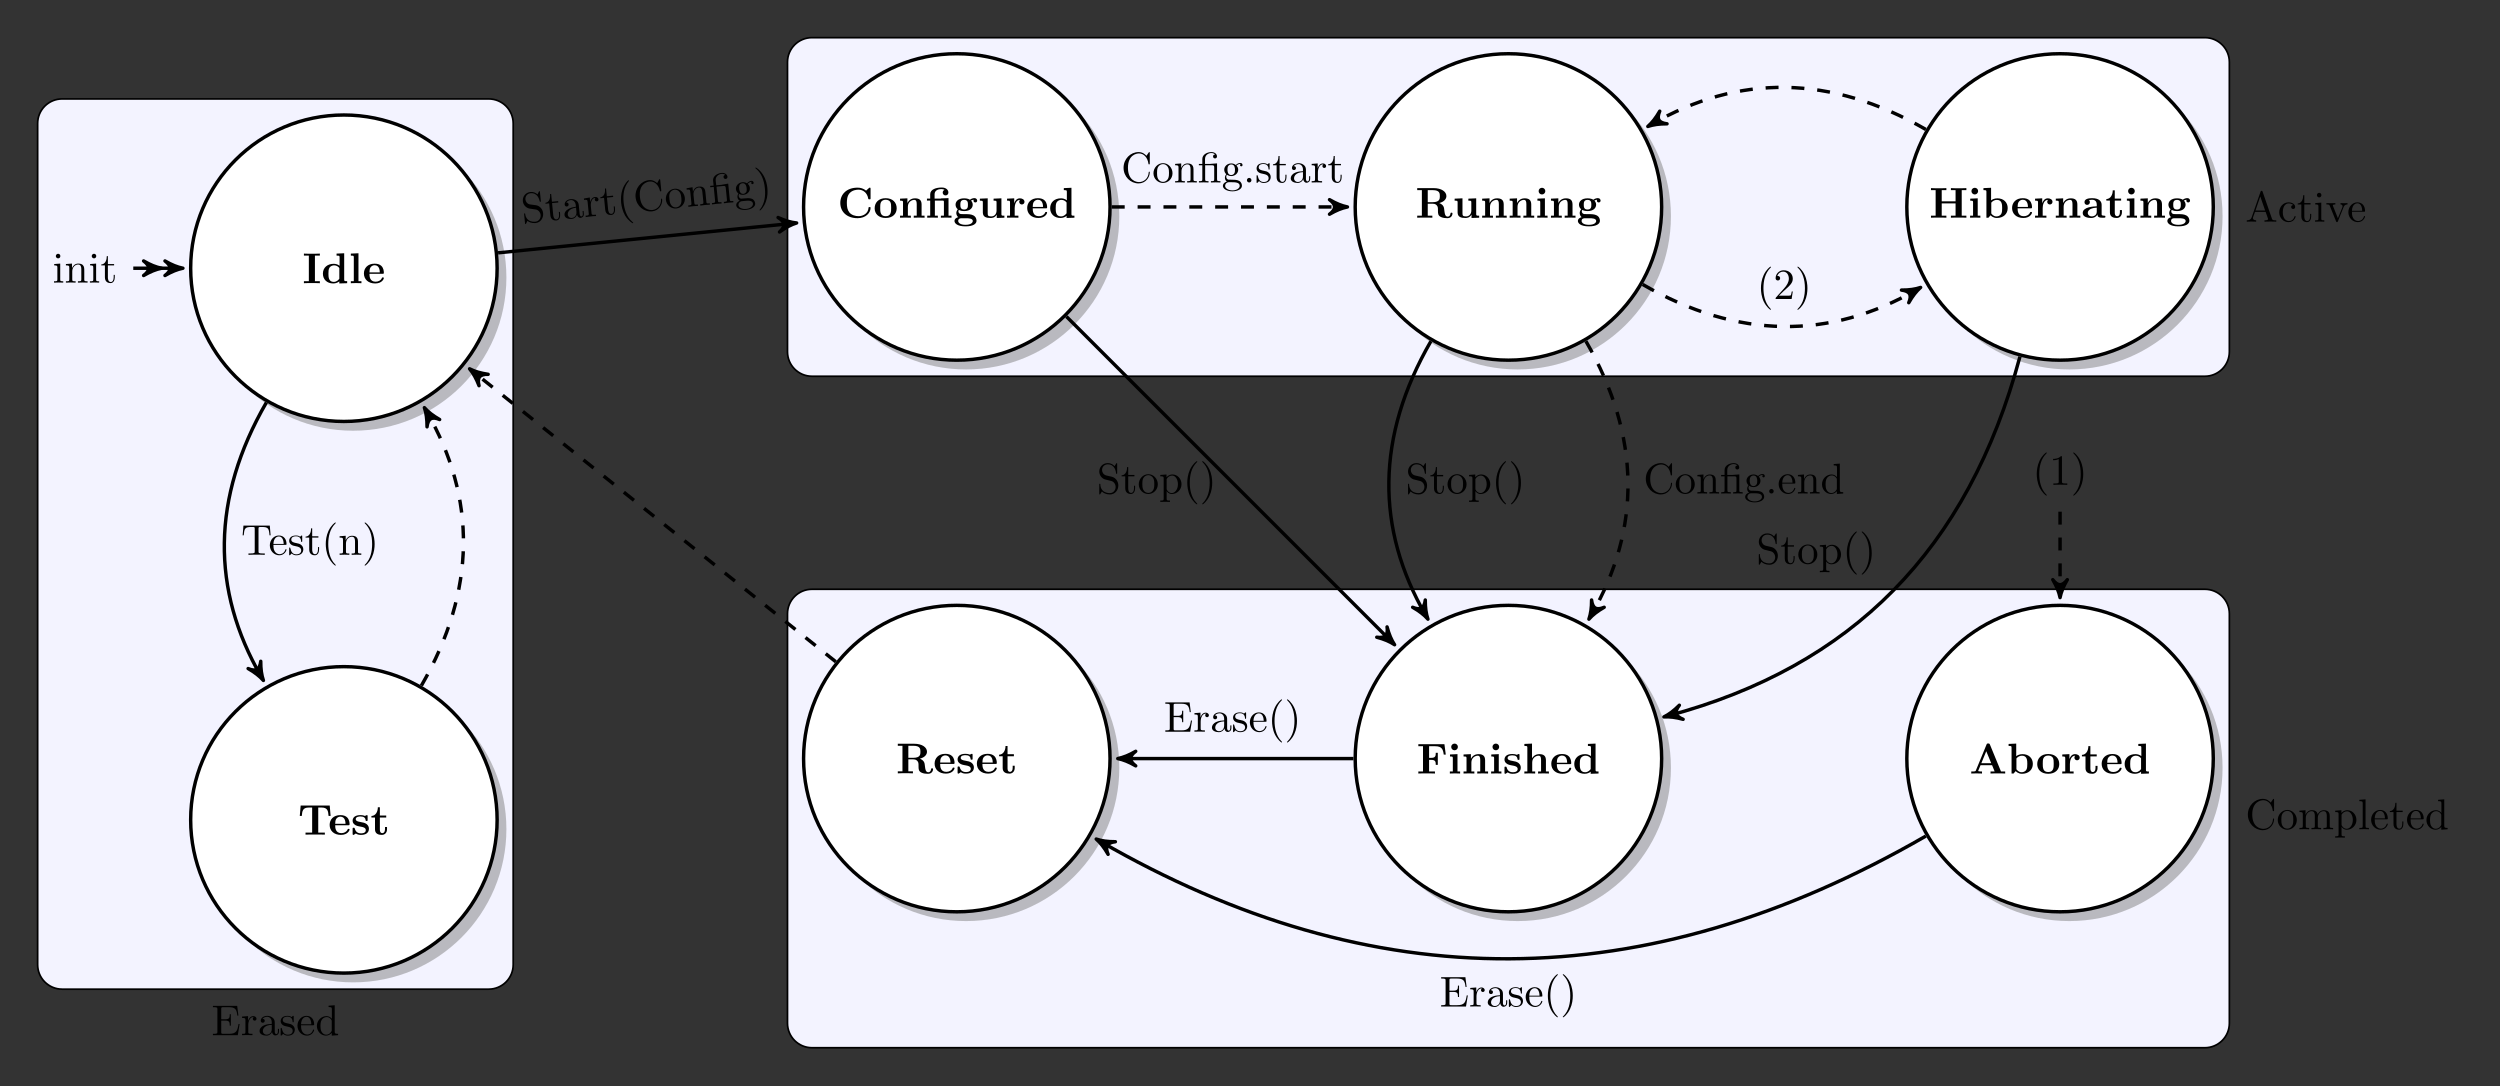 <?xml version="1.0" encoding="UTF-8"?>
<svg xmlns="http://www.w3.org/2000/svg" xmlns:xlink="http://www.w3.org/1999/xlink" width="578.114pt" height="251.202pt" viewBox="0 0 578.114 251.202" version="1.1">
<rect x="0" y="0" width="578.114" height="251.202" fill="#333333" stroke="none"/>
<defs>
<g>
<symbol overflow="visible" id="glyph0-0">
<path style="stroke:none;" d=""/>
</symbol>
<symbol overflow="visible" id="glyph0-1">
<path style="stroke:none;" d="M 3.969 -6.938 C 3.922 -7.062 3.891 -7.141 3.734 -7.141 C 3.578 -7.141 3.547 -7.078 3.5 -6.938 L 1.438 -0.984 C 1.25 -0.469 0.859 -0.312 0.312 -0.312 L 0.312 0 C 0.547 -0.016 0.984 -0.031 1.328 -0.031 C 1.641 -0.031 2.156 -0.016 2.484 0 L 2.484 -0.312 C 1.984 -0.312 1.734 -0.562 1.734 -0.812 C 1.734 -0.844 1.75 -0.953 1.75 -0.969 L 2.219 -2.266 L 4.672 -2.266 L 5.203 -0.75 C 5.219 -0.703 5.234 -0.641 5.234 -0.609 C 5.234 -0.312 4.672 -0.312 4.406 -0.312 L 4.406 0 C 4.766 -0.031 5.469 -0.031 5.844 -0.031 C 6.266 -0.031 6.734 -0.016 7.141 0 L 7.141 -0.312 L 6.969 -0.312 C 6.375 -0.312 6.234 -0.375 6.125 -0.703 Z M 3.438 -5.828 L 4.562 -2.578 L 2.328 -2.578 Z M 3.438 -5.828 "/>
</symbol>
<symbol overflow="visible" id="glyph0-2">
<path style="stroke:none;" d="M 1.172 -2.172 C 1.172 -3.797 1.984 -4.219 2.516 -4.219 C 2.609 -4.219 3.234 -4.203 3.578 -3.844 C 3.172 -3.812 3.109 -3.516 3.109 -3.391 C 3.109 -3.125 3.297 -2.938 3.562 -2.938 C 3.828 -2.938 4.031 -3.094 4.031 -3.406 C 4.031 -4.078 3.266 -4.469 2.5 -4.469 C 1.25 -4.469 0.344 -3.391 0.344 -2.156 C 0.344 -0.875 1.328 0.109 2.484 0.109 C 3.812 0.109 4.141 -1.094 4.141 -1.188 C 4.141 -1.281 4.031 -1.281 4 -1.281 C 3.922 -1.281 3.891 -1.25 3.875 -1.188 C 3.594 -0.266 2.938 -0.141 2.578 -0.141 C 2.047 -0.141 1.172 -0.562 1.172 -2.172 Z M 1.172 -2.172 "/>
</symbol>
<symbol overflow="visible" id="glyph0-3">
<path style="stroke:none;" d="M 1.719 -3.984 L 3.156 -3.984 L 3.156 -4.297 L 1.719 -4.297 L 1.719 -6.125 L 1.469 -6.125 C 1.469 -5.312 1.172 -4.25 0.188 -4.203 L 0.188 -3.984 L 1.031 -3.984 L 1.031 -1.234 C 1.031 -0.016 1.969 0.109 2.328 0.109 C 3.031 0.109 3.312 -0.594 3.312 -1.234 L 3.312 -1.797 L 3.062 -1.797 L 3.062 -1.25 C 3.062 -0.516 2.766 -0.141 2.391 -0.141 C 1.719 -0.141 1.719 -1.047 1.719 -1.219 Z M 1.719 -3.984 "/>
</symbol>
<symbol overflow="visible" id="glyph0-4">
<path style="stroke:none;" d="M 1.766 -4.406 L 0.375 -4.297 L 0.375 -3.984 C 1.016 -3.984 1.109 -3.922 1.109 -3.438 L 1.109 -0.75 C 1.109 -0.312 1 -0.312 0.328 -0.312 L 0.328 0 C 0.641 -0.016 1.188 -0.031 1.422 -0.031 C 1.781 -0.031 2.125 -0.016 2.469 0 L 2.469 -0.312 C 1.797 -0.312 1.766 -0.359 1.766 -0.75 Z M 1.797 -6.141 C 1.797 -6.453 1.562 -6.672 1.281 -6.672 C 0.969 -6.672 0.75 -6.406 0.75 -6.141 C 0.75 -5.875 0.969 -5.609 1.281 -5.609 C 1.562 -5.609 1.797 -5.828 1.797 -6.141 Z M 1.797 -6.141 "/>
</symbol>
<symbol overflow="visible" id="glyph0-5">
<path style="stroke:none;" d="M 4.141 -3.312 C 4.234 -3.547 4.406 -3.984 5.062 -3.984 L 5.062 -4.297 C 4.828 -4.281 4.547 -4.266 4.312 -4.266 C 4.078 -4.266 3.625 -4.281 3.453 -4.297 L 3.453 -3.984 C 3.812 -3.984 3.922 -3.75 3.922 -3.562 C 3.922 -3.469 3.906 -3.422 3.875 -3.312 L 2.844 -0.781 L 1.734 -3.562 C 1.672 -3.688 1.672 -3.703 1.672 -3.734 C 1.672 -3.984 2.062 -3.984 2.25 -3.984 L 2.25 -4.297 C 1.938 -4.281 1.391 -4.266 1.156 -4.266 C 0.891 -4.266 0.484 -4.281 0.188 -4.297 L 0.188 -3.984 C 0.812 -3.984 0.859 -3.922 0.984 -3.625 L 2.422 -0.078 C 2.484 0.062 2.5 0.109 2.625 0.109 C 2.766 0.109 2.797 0.016 2.844 -0.078 Z M 4.141 -3.312 "/>
</symbol>
<symbol overflow="visible" id="glyph0-6">
<path style="stroke:none;" d="M 1.109 -2.516 C 1.172 -4 2.016 -4.25 2.359 -4.25 C 3.375 -4.25 3.484 -2.906 3.484 -2.516 Z M 1.109 -2.297 L 3.891 -2.297 C 4.109 -2.297 4.141 -2.297 4.141 -2.516 C 4.141 -3.5 3.594 -4.469 2.359 -4.469 C 1.203 -4.469 0.281 -3.438 0.281 -2.188 C 0.281 -0.859 1.328 0.109 2.469 0.109 C 3.688 0.109 4.141 -1 4.141 -1.188 C 4.141 -1.281 4.062 -1.312 4 -1.312 C 3.922 -1.312 3.891 -1.25 3.875 -1.172 C 3.531 -0.141 2.625 -0.141 2.531 -0.141 C 2.031 -0.141 1.641 -0.438 1.406 -0.812 C 1.109 -1.281 1.109 -1.938 1.109 -2.297 Z M 1.109 -2.297 "/>
</symbol>
<symbol overflow="visible" id="glyph0-7">
<path style="stroke:none;" d="M 0.562 -3.406 C 0.562 -1.344 2.172 0.219 4.031 0.219 C 5.656 0.219 6.625 -1.172 6.625 -2.328 C 6.625 -2.422 6.625 -2.5 6.5 -2.5 C 6.391 -2.5 6.391 -2.438 6.375 -2.328 C 6.297 -0.906 5.234 -0.094 4.141 -0.094 C 3.531 -0.094 1.578 -0.422 1.578 -3.406 C 1.578 -6.375 3.531 -6.719 4.141 -6.719 C 5.219 -6.719 6.109 -5.812 6.312 -4.359 C 6.328 -4.219 6.328 -4.188 6.469 -4.188 C 6.625 -4.188 6.625 -4.219 6.625 -4.422 L 6.625 -6.781 C 6.625 -6.953 6.625 -7.031 6.516 -7.031 C 6.484 -7.031 6.438 -7.031 6.359 -6.906 L 5.859 -6.172 C 5.5 -6.531 4.984 -7.031 4.031 -7.031 C 2.156 -7.031 0.562 -5.438 0.562 -3.406 Z M 0.562 -3.406 "/>
</symbol>
<symbol overflow="visible" id="glyph0-8">
<path style="stroke:none;" d="M 4.688 -2.141 C 4.688 -3.406 3.703 -4.469 2.5 -4.469 C 1.25 -4.469 0.281 -3.375 0.281 -2.141 C 0.281 -0.844 1.312 0.109 2.484 0.109 C 3.688 0.109 4.688 -0.875 4.688 -2.141 Z M 2.5 -0.141 C 2.062 -0.141 1.625 -0.344 1.359 -0.812 C 1.109 -1.25 1.109 -1.859 1.109 -2.219 C 1.109 -2.609 1.109 -3.141 1.344 -3.578 C 1.609 -4.031 2.078 -4.25 2.484 -4.25 C 2.922 -4.25 3.344 -4.031 3.609 -3.594 C 3.875 -3.172 3.875 -2.594 3.875 -2.219 C 3.875 -1.859 3.875 -1.312 3.656 -0.875 C 3.422 -0.422 2.984 -0.141 2.5 -0.141 Z M 2.5 -0.141 "/>
</symbol>
<symbol overflow="visible" id="glyph0-9">
<path style="stroke:none;" d="M 1.094 -3.422 L 1.094 -0.75 C 1.094 -0.312 0.984 -0.312 0.312 -0.312 L 0.312 0 C 0.672 -0.016 1.172 -0.031 1.453 -0.031 C 1.703 -0.031 2.219 -0.016 2.562 0 L 2.562 -0.312 C 1.891 -0.312 1.781 -0.312 1.781 -0.75 L 1.781 -2.594 C 1.781 -3.625 2.5 -4.188 3.125 -4.188 C 3.766 -4.188 3.875 -3.656 3.875 -3.078 L 3.875 -0.75 C 3.875 -0.312 3.766 -0.312 3.094 -0.312 L 3.094 0 C 3.438 -0.016 3.953 -0.031 4.219 -0.031 C 4.469 -0.031 5 -0.016 5.328 0 L 5.328 -0.312 C 4.672 -0.312 4.562 -0.312 4.562 -0.75 L 4.562 -2.594 C 4.562 -3.625 5.266 -4.188 5.906 -4.188 C 6.531 -4.188 6.641 -3.656 6.641 -3.078 L 6.641 -0.75 C 6.641 -0.312 6.531 -0.312 5.859 -0.312 L 5.859 0 C 6.203 -0.016 6.719 -0.031 6.984 -0.031 C 7.25 -0.031 7.766 -0.016 8.109 0 L 8.109 -0.312 C 7.594 -0.312 7.344 -0.312 7.328 -0.609 L 7.328 -2.516 C 7.328 -3.375 7.328 -3.672 7.016 -4.031 C 6.875 -4.203 6.547 -4.406 5.969 -4.406 C 5.141 -4.406 4.688 -3.812 4.531 -3.422 C 4.391 -4.297 3.656 -4.406 3.203 -4.406 C 2.469 -4.406 2 -3.984 1.719 -3.359 L 1.719 -4.406 L 0.312 -4.297 L 0.312 -3.984 C 1.016 -3.984 1.094 -3.922 1.094 -3.422 Z M 1.094 -3.422 "/>
</symbol>
<symbol overflow="visible" id="glyph0-10">
<path style="stroke:none;" d="M 1.719 -3.75 L 1.719 -4.406 L 0.281 -4.297 L 0.281 -3.984 C 0.984 -3.984 1.062 -3.922 1.062 -3.484 L 1.062 1.172 C 1.062 1.625 0.953 1.625 0.281 1.625 L 0.281 1.938 C 0.625 1.922 1.141 1.906 1.391 1.906 C 1.672 1.906 2.172 1.922 2.516 1.938 L 2.516 1.625 C 1.859 1.625 1.75 1.625 1.75 1.172 L 1.75 -0.594 C 1.797 -0.422 2.219 0.109 2.969 0.109 C 4.156 0.109 5.188 -0.875 5.188 -2.156 C 5.188 -3.422 4.234 -4.406 3.109 -4.406 C 2.328 -4.406 1.906 -3.969 1.719 -3.75 Z M 1.75 -1.141 L 1.75 -3.359 C 2.031 -3.875 2.516 -4.156 3.031 -4.156 C 3.766 -4.156 4.359 -3.281 4.359 -2.156 C 4.359 -0.953 3.672 -0.109 2.938 -0.109 C 2.531 -0.109 2.156 -0.312 1.891 -0.719 C 1.75 -0.922 1.75 -0.938 1.75 -1.141 Z M 1.75 -1.141 "/>
</symbol>
<symbol overflow="visible" id="glyph0-11">
<path style="stroke:none;" d="M 1.766 -6.922 L 0.328 -6.812 L 0.328 -6.5 C 1.031 -6.5 1.109 -6.438 1.109 -5.938 L 1.109 -0.75 C 1.109 -0.312 1 -0.312 0.328 -0.312 L 0.328 0 C 0.656 -0.016 1.188 -0.031 1.438 -0.031 C 1.688 -0.031 2.172 -0.016 2.547 0 L 2.547 -0.312 C 1.875 -0.312 1.766 -0.312 1.766 -0.75 Z M 1.766 -6.922 "/>
</symbol>
<symbol overflow="visible" id="glyph0-12">
<path style="stroke:none;" d="M 3.781 -0.547 L 3.781 0.109 L 5.25 0 L 5.25 -0.312 C 4.562 -0.312 4.469 -0.375 4.469 -0.875 L 4.469 -6.922 L 3.047 -6.812 L 3.047 -6.5 C 3.734 -6.5 3.812 -6.438 3.812 -5.938 L 3.812 -3.781 C 3.531 -4.141 3.094 -4.406 2.562 -4.406 C 1.391 -4.406 0.344 -3.422 0.344 -2.141 C 0.344 -0.875 1.312 0.109 2.453 0.109 C 3.094 0.109 3.531 -0.234 3.781 -0.547 Z M 3.781 -3.219 L 3.781 -1.172 C 3.781 -1 3.781 -0.984 3.672 -0.812 C 3.375 -0.328 2.938 -0.109 2.5 -0.109 C 2.047 -0.109 1.688 -0.375 1.453 -0.75 C 1.203 -1.156 1.172 -1.719 1.172 -2.141 C 1.172 -2.5 1.188 -3.094 1.469 -3.547 C 1.688 -3.859 2.062 -4.188 2.609 -4.188 C 2.953 -4.188 3.375 -4.031 3.672 -3.594 C 3.781 -3.422 3.781 -3.406 3.781 -3.219 Z M 3.781 -3.219 "/>
</symbol>
<symbol overflow="visible" id="glyph0-13">
<path style="stroke:none;" d="M 1.359 -0.781 C 1.359 -0.422 1.328 -0.312 0.562 -0.312 L 0.328 -0.312 L 0.328 0 L 6.078 0 L 6.5 -2.578 L 6.25 -2.578 C 6 -1.031 5.766 -0.312 4.062 -0.312 L 2.734 -0.312 C 2.266 -0.312 2.25 -0.375 2.25 -0.703 L 2.25 -3.375 L 3.141 -3.375 C 4.109 -3.375 4.219 -3.047 4.219 -2.203 L 4.469 -2.203 L 4.469 -4.844 L 4.219 -4.844 C 4.219 -3.984 4.109 -3.672 3.141 -3.672 L 2.25 -3.672 L 2.25 -6.078 C 2.25 -6.406 2.266 -6.469 2.734 -6.469 L 4.016 -6.469 C 5.547 -6.469 5.812 -5.922 5.969 -4.531 L 6.219 -4.531 L 5.938 -6.781 L 0.328 -6.781 L 0.328 -6.469 L 0.562 -6.469 C 1.328 -6.469 1.359 -6.359 1.359 -6 Z M 1.359 -0.781 "/>
</symbol>
<symbol overflow="visible" id="glyph0-14">
<path style="stroke:none;" d="M 1.672 -3.312 L 1.672 -4.406 L 0.281 -4.297 L 0.281 -3.984 C 0.984 -3.984 1.062 -3.922 1.062 -3.422 L 1.062 -0.75 C 1.062 -0.312 0.953 -0.312 0.281 -0.312 L 0.281 0 C 0.672 -0.016 1.141 -0.031 1.422 -0.031 C 1.812 -0.031 2.281 -0.031 2.688 0 L 2.688 -0.312 L 2.469 -0.312 C 1.734 -0.312 1.719 -0.422 1.719 -0.781 L 1.719 -2.312 C 1.719 -3.297 2.141 -4.188 2.891 -4.188 C 2.953 -4.188 2.984 -4.188 3 -4.172 C 2.969 -4.172 2.766 -4.047 2.766 -3.781 C 2.766 -3.516 2.984 -3.359 3.203 -3.359 C 3.375 -3.359 3.625 -3.484 3.625 -3.797 C 3.625 -4.109 3.312 -4.406 2.891 -4.406 C 2.156 -4.406 1.797 -3.734 1.672 -3.312 Z M 1.672 -3.312 "/>
</symbol>
<symbol overflow="visible" id="glyph0-15">
<path style="stroke:none;" d="M 3.312 -0.75 C 3.359 -0.359 3.625 0.062 4.094 0.062 C 4.312 0.062 4.922 -0.078 4.922 -0.891 L 4.922 -1.453 L 4.672 -1.453 L 4.672 -0.891 C 4.672 -0.312 4.422 -0.25 4.312 -0.25 C 3.984 -0.25 3.938 -0.703 3.938 -0.75 L 3.938 -2.734 C 3.938 -3.156 3.938 -3.547 3.578 -3.922 C 3.188 -4.312 2.688 -4.469 2.219 -4.469 C 1.391 -4.469 0.703 -4 0.703 -3.344 C 0.703 -3.047 0.906 -2.875 1.172 -2.875 C 1.453 -2.875 1.625 -3.078 1.625 -3.328 C 1.625 -3.453 1.578 -3.781 1.109 -3.781 C 1.391 -4.141 1.875 -4.25 2.188 -4.25 C 2.688 -4.25 3.25 -3.859 3.25 -2.969 L 3.25 -2.609 C 2.734 -2.578 2.047 -2.547 1.422 -2.25 C 0.672 -1.906 0.422 -1.391 0.422 -0.953 C 0.422 -0.141 1.391 0.109 2.016 0.109 C 2.672 0.109 3.125 -0.297 3.312 -0.75 Z M 3.25 -2.391 L 3.25 -1.391 C 3.25 -0.453 2.531 -0.109 2.078 -0.109 C 1.594 -0.109 1.188 -0.453 1.188 -0.953 C 1.188 -1.5 1.609 -2.328 3.25 -2.391 Z M 3.25 -2.391 "/>
</symbol>
<symbol overflow="visible" id="glyph0-16">
<path style="stroke:none;" d="M 2.078 -1.938 C 2.297 -1.891 3.109 -1.734 3.109 -1.016 C 3.109 -0.516 2.766 -0.109 1.984 -0.109 C 1.141 -0.109 0.781 -0.672 0.594 -1.531 C 0.562 -1.656 0.562 -1.688 0.453 -1.688 C 0.328 -1.688 0.328 -1.625 0.328 -1.453 L 0.328 -0.125 C 0.328 0.047 0.328 0.109 0.438 0.109 C 0.484 0.109 0.5 0.094 0.688 -0.094 C 0.703 -0.109 0.703 -0.125 0.891 -0.312 C 1.328 0.094 1.781 0.109 1.984 0.109 C 3.125 0.109 3.594 -0.562 3.594 -1.281 C 3.594 -1.797 3.297 -2.109 3.172 -2.219 C 2.844 -2.547 2.453 -2.625 2.031 -2.703 C 1.469 -2.812 0.812 -2.938 0.812 -3.516 C 0.812 -3.875 1.062 -4.281 1.922 -4.281 C 3.016 -4.281 3.078 -3.375 3.094 -3.078 C 3.094 -2.984 3.188 -2.984 3.203 -2.984 C 3.344 -2.984 3.344 -3.031 3.344 -3.219 L 3.344 -4.234 C 3.344 -4.391 3.344 -4.469 3.234 -4.469 C 3.188 -4.469 3.156 -4.469 3.031 -4.344 C 3 -4.312 2.906 -4.219 2.859 -4.188 C 2.484 -4.469 2.078 -4.469 1.922 -4.469 C 0.703 -4.469 0.328 -3.797 0.328 -3.234 C 0.328 -2.891 0.484 -2.609 0.75 -2.391 C 1.078 -2.141 1.359 -2.078 2.078 -1.938 Z M 2.078 -1.938 "/>
</symbol>
<symbol overflow="visible" id="glyph0-17">
<path style="stroke:none;" d="M 1.094 -3.422 L 1.094 -0.75 C 1.094 -0.312 0.984 -0.312 0.312 -0.312 L 0.312 0 C 0.672 -0.016 1.172 -0.031 1.453 -0.031 C 1.703 -0.031 2.219 -0.016 2.562 0 L 2.562 -0.312 C 1.891 -0.312 1.781 -0.312 1.781 -0.75 L 1.781 -2.594 C 1.781 -3.625 2.5 -4.188 3.125 -4.188 C 3.766 -4.188 3.875 -3.656 3.875 -3.078 L 3.875 -0.75 C 3.875 -0.312 3.766 -0.312 3.094 -0.312 L 3.094 0 C 3.438 -0.016 3.953 -0.031 4.219 -0.031 C 4.469 -0.031 5 -0.016 5.328 0 L 5.328 -0.312 C 4.812 -0.312 4.562 -0.312 4.562 -0.609 L 4.562 -2.516 C 4.562 -3.375 4.562 -3.672 4.25 -4.031 C 4.109 -4.203 3.781 -4.406 3.203 -4.406 C 2.469 -4.406 2 -3.984 1.719 -3.359 L 1.719 -4.406 L 0.312 -4.297 L 0.312 -3.984 C 1.016 -3.984 1.094 -3.922 1.094 -3.422 Z M 1.094 -3.422 "/>
</symbol>
<symbol overflow="visible" id="glyph0-18">
<path style="stroke:none;" d="M 3.297 2.391 C 3.297 2.359 3.297 2.344 3.125 2.172 C 1.891 0.922 1.562 -0.969 1.562 -2.5 C 1.562 -4.234 1.938 -5.969 3.172 -7.203 C 3.297 -7.328 3.297 -7.344 3.297 -7.375 C 3.297 -7.453 3.266 -7.484 3.203 -7.484 C 3.094 -7.484 2.203 -6.797 1.609 -5.531 C 1.109 -4.438 0.984 -3.328 0.984 -2.5 C 0.984 -1.719 1.094 -0.516 1.641 0.625 C 2.25 1.844 3.094 2.5 3.203 2.5 C 3.266 2.5 3.297 2.469 3.297 2.391 Z M 3.297 2.391 "/>
</symbol>
<symbol overflow="visible" id="glyph0-19">
<path style="stroke:none;" d="M 2.938 -6.375 C 2.938 -6.625 2.938 -6.641 2.703 -6.641 C 2.078 -6 1.203 -6 0.891 -6 L 0.891 -5.688 C 1.094 -5.688 1.672 -5.688 2.188 -5.953 L 2.188 -0.781 C 2.188 -0.422 2.156 -0.312 1.266 -0.312 L 0.953 -0.312 L 0.953 0 C 1.297 -0.031 2.156 -0.031 2.562 -0.031 C 2.953 -0.031 3.828 -0.031 4.172 0 L 4.172 -0.312 L 3.859 -0.312 C 2.953 -0.312 2.938 -0.422 2.938 -0.781 Z M 2.938 -6.375 "/>
</symbol>
<symbol overflow="visible" id="glyph0-20">
<path style="stroke:none;" d="M 2.875 -2.5 C 2.875 -3.266 2.766 -4.469 2.219 -5.609 C 1.625 -6.828 0.766 -7.484 0.672 -7.484 C 0.609 -7.484 0.562 -7.438 0.562 -7.375 C 0.562 -7.344 0.562 -7.328 0.75 -7.141 C 1.734 -6.156 2.297 -4.578 2.297 -2.5 C 2.297 -0.781 1.938 0.969 0.703 2.219 C 0.562 2.344 0.562 2.359 0.562 2.391 C 0.562 2.453 0.609 2.5 0.672 2.5 C 0.766 2.5 1.672 1.812 2.25 0.547 C 2.766 -0.547 2.875 -1.656 2.875 -2.5 Z M 2.875 -2.5 "/>
</symbol>
<symbol overflow="visible" id="glyph0-21">
<path style="stroke:none;" d="M 3.297 -3.984 C 3.75 -3.984 3.812 -3.859 3.812 -3.453 L 3.812 -0.75 C 3.812 -0.312 3.703 -0.312 3.047 -0.312 L 3.047 0 C 3.375 -0.016 3.891 -0.031 4.141 -0.031 C 4.391 -0.031 4.891 -0.016 5.25 0 L 5.25 -0.312 C 4.578 -0.312 4.469 -0.312 4.469 -0.75 L 4.469 -4.422 L 3.219 -4.328 C 3.062 -4.312 3.047 -4.312 3.047 -4.312 C 3.016 -4.297 3 -4.297 2.859 -4.297 L 1.688 -4.297 L 1.688 -5.422 C 1.688 -6.406 2.547 -6.812 3.156 -6.812 C 3.453 -6.812 3.812 -6.703 4.016 -6.484 C 3.609 -6.453 3.547 -6.188 3.547 -6.016 C 3.547 -5.688 3.812 -5.562 4 -5.562 C 4.234 -5.562 4.453 -5.719 4.453 -6.016 C 4.453 -6.609 3.906 -7.031 3.172 -7.031 C 2.25 -7.031 1.062 -6.516 1.062 -5.438 L 1.062 -4.297 L 0.266 -4.297 L 0.266 -3.984 L 1.062 -3.984 L 1.062 -0.75 C 1.062 -0.312 0.953 -0.312 0.281 -0.312 L 0.281 0 C 0.609 -0.016 1.141 -0.031 1.391 -0.031 C 1.641 -0.031 2.125 -0.016 2.5 0 L 2.5 -0.312 C 1.828 -0.312 1.719 -0.312 1.719 -0.75 L 1.719 -3.984 Z M 3.297 -3.984 "/>
</symbol>
<symbol overflow="visible" id="glyph0-22">
<path style="stroke:none;" d="M 2.219 -1.719 C 1.344 -1.719 1.344 -2.719 1.344 -2.938 C 1.344 -3.203 1.359 -3.531 1.5 -3.781 C 1.578 -3.891 1.812 -4.172 2.219 -4.172 C 3.078 -4.172 3.078 -3.188 3.078 -2.953 C 3.078 -2.688 3.078 -2.359 2.922 -2.109 C 2.844 -2 2.609 -1.719 2.219 -1.719 Z M 1.062 -1.328 C 1.062 -1.359 1.062 -1.594 1.219 -1.797 C 1.609 -1.516 2.031 -1.484 2.219 -1.484 C 3.141 -1.484 3.828 -2.172 3.828 -2.938 C 3.828 -3.312 3.672 -3.672 3.422 -3.906 C 3.781 -4.25 4.141 -4.297 4.312 -4.297 C 4.344 -4.297 4.391 -4.297 4.422 -4.281 C 4.312 -4.25 4.25 -4.141 4.25 -4.016 C 4.25 -3.844 4.391 -3.734 4.547 -3.734 C 4.641 -3.734 4.828 -3.797 4.828 -4.031 C 4.828 -4.203 4.719 -4.516 4.328 -4.516 C 4.125 -4.516 3.688 -4.453 3.266 -4.047 C 2.844 -4.375 2.438 -4.406 2.219 -4.406 C 1.281 -4.406 0.594 -3.719 0.594 -2.953 C 0.594 -2.516 0.812 -2.141 1.062 -1.922 C 0.938 -1.781 0.75 -1.453 0.75 -1.094 C 0.75 -0.781 0.891 -0.406 1.203 -0.203 C 0.594 -0.047 0.281 0.391 0.281 0.781 C 0.281 1.5 1.266 2.047 2.484 2.047 C 3.656 2.047 4.688 1.547 4.688 0.766 C 4.688 0.422 4.562 -0.094 4.047 -0.375 C 3.516 -0.641 2.938 -0.641 2.328 -0.641 C 2.078 -0.641 1.656 -0.641 1.578 -0.656 C 1.266 -0.703 1.062 -1 1.062 -1.328 Z M 2.5 1.828 C 1.484 1.828 0.797 1.312 0.797 0.781 C 0.797 0.328 1.172 -0.047 1.609 -0.062 L 2.203 -0.062 C 3.062 -0.062 4.172 -0.062 4.172 0.781 C 4.172 1.328 3.469 1.828 2.5 1.828 Z M 2.5 1.828 "/>
</symbol>
<symbol overflow="visible" id="glyph0-23">
<path style="stroke:none;" d="M 1.906 -0.531 C 1.906 -0.812 1.672 -1.062 1.391 -1.062 C 1.094 -1.062 0.859 -0.812 0.859 -0.531 C 0.859 -0.234 1.094 0 1.391 0 C 1.672 0 1.906 -0.234 1.906 -0.531 Z M 1.906 -0.531 "/>
</symbol>
<symbol overflow="visible" id="glyph0-24">
<path style="stroke:none;" d="M 3.484 -3.875 L 2.203 -4.172 C 1.578 -4.328 1.203 -4.859 1.203 -5.438 C 1.203 -6.141 1.734 -6.75 2.516 -6.75 C 4.172 -6.75 4.391 -5.109 4.453 -4.672 C 4.469 -4.609 4.469 -4.547 4.578 -4.547 C 4.703 -4.547 4.703 -4.594 4.703 -4.781 L 4.703 -6.781 C 4.703 -6.953 4.703 -7.031 4.594 -7.031 C 4.531 -7.031 4.516 -7.016 4.453 -6.891 L 4.094 -6.328 C 3.797 -6.625 3.391 -7.031 2.5 -7.031 C 1.391 -7.031 0.562 -6.156 0.562 -5.094 C 0.562 -4.266 1.094 -3.531 1.859 -3.266 C 1.969 -3.234 2.484 -3.109 3.188 -2.938 C 3.453 -2.875 3.75 -2.797 4.031 -2.438 C 4.234 -2.172 4.344 -1.844 4.344 -1.516 C 4.344 -0.812 3.844 -0.094 3 -0.094 C 2.719 -0.094 1.953 -0.141 1.422 -0.625 C 0.844 -1.172 0.812 -1.797 0.812 -2.156 C 0.797 -2.266 0.719 -2.266 0.688 -2.266 C 0.562 -2.266 0.562 -2.188 0.562 -2.016 L 0.562 -0.016 C 0.562 0.156 0.562 0.219 0.672 0.219 C 0.734 0.219 0.75 0.203 0.812 0.094 C 0.812 0.078 0.844 0.047 1.172 -0.484 C 1.484 -0.141 2.125 0.219 3.016 0.219 C 4.172 0.219 4.969 -0.75 4.969 -1.859 C 4.969 -2.844 4.312 -3.672 3.484 -3.875 Z M 3.484 -3.875 "/>
</symbol>
<symbol overflow="visible" id="glyph0-25">
<path style="stroke:none;" d="M 6.641 -6.75 L 0.547 -6.75 L 0.359 -4.5 L 0.609 -4.5 C 0.75 -6.109 0.891 -6.438 2.406 -6.438 C 2.578 -6.438 2.844 -6.438 2.938 -6.422 C 3.156 -6.375 3.156 -6.266 3.156 -6.047 L 3.156 -0.781 C 3.156 -0.453 3.156 -0.312 2.109 -0.312 L 1.703 -0.312 L 1.703 0 C 2.109 -0.031 3.125 -0.031 3.594 -0.031 C 4.047 -0.031 5.078 -0.031 5.484 0 L 5.484 -0.312 L 5.078 -0.312 C 4.031 -0.312 4.031 -0.453 4.031 -0.781 L 4.031 -6.047 C 4.031 -6.234 4.031 -6.375 4.219 -6.422 C 4.328 -6.438 4.594 -6.438 4.781 -6.438 C 6.297 -6.438 6.438 -6.109 6.578 -4.5 L 6.828 -4.5 Z M 6.641 -6.75 "/>
</symbol>
<symbol overflow="visible" id="glyph0-26">
<path style="stroke:none;" d="M 1.266 -0.766 L 2.328 -1.797 C 3.875 -3.172 4.469 -3.703 4.469 -4.703 C 4.469 -5.844 3.578 -6.641 2.359 -6.641 C 1.234 -6.641 0.5 -5.719 0.5 -4.828 C 0.5 -4.281 1 -4.281 1.031 -4.281 C 1.203 -4.281 1.547 -4.391 1.547 -4.812 C 1.547 -5.062 1.359 -5.328 1.016 -5.328 C 0.938 -5.328 0.922 -5.328 0.891 -5.312 C 1.109 -5.969 1.656 -6.328 2.234 -6.328 C 3.141 -6.328 3.562 -5.516 3.562 -4.703 C 3.562 -3.906 3.078 -3.125 2.516 -2.5 L 0.609 -0.375 C 0.5 -0.266 0.5 -0.234 0.5 0 L 4.203 0 L 4.469 -1.734 L 4.234 -1.734 C 4.172 -1.438 4.109 -1 4 -0.844 C 3.938 -0.766 3.281 -0.766 3.062 -0.766 Z M 1.266 -0.766 "/>
</symbol>
<symbol overflow="visible" id="glyph1-0">
<path style="stroke:none;" d=""/>
</symbol>
<symbol overflow="visible" id="glyph1-1">
<path style="stroke:none;" d="M 2.875 -6.375 L 4.016 -6.375 L 4.016 -6.844 C 3.609 -6.812 2.625 -6.812 2.172 -6.812 C 1.719 -6.812 0.734 -6.812 0.328 -6.844 L 0.328 -6.375 L 1.469 -6.375 L 1.469 -0.469 L 0.328 -0.469 L 0.328 0 C 0.734 -0.031 1.719 -0.031 2.172 -0.031 C 2.625 -0.031 3.609 -0.031 4.016 0 L 4.016 -0.469 L 2.875 -0.469 Z M 2.875 -6.375 "/>
</symbol>
<symbol overflow="visible" id="glyph1-2">
<path style="stroke:none;" d="M 4.172 -0.422 L 4.172 0.062 L 5.984 0 L 5.984 -0.469 C 5.375 -0.469 5.297 -0.469 5.297 -0.859 L 5.297 -6.922 L 3.531 -6.844 L 3.531 -6.375 C 4.156 -6.375 4.234 -6.375 4.234 -5.984 L 4.234 -4.031 C 3.734 -4.422 3.203 -4.484 2.875 -4.484 C 1.422 -4.484 0.375 -3.609 0.375 -2.203 C 0.375 -0.891 1.297 0.062 2.766 0.062 C 3.375 0.062 3.859 -0.172 4.172 -0.422 Z M 4.172 -3.516 L 4.172 -1.031 C 4.031 -0.844 3.625 -0.297 2.875 -0.297 C 1.656 -0.297 1.656 -1.5 1.656 -2.203 C 1.656 -2.688 1.656 -3.219 1.906 -3.609 C 2.203 -4.031 2.672 -4.125 2.984 -4.125 C 3.547 -4.125 3.953 -3.812 4.172 -3.516 Z M 4.172 -3.516 "/>
</symbol>
<symbol overflow="visible" id="glyph1-3">
<path style="stroke:none;" d="M 2.234 -6.922 L 0.469 -6.844 L 0.469 -6.375 C 1.094 -6.375 1.156 -6.375 1.156 -5.984 L 1.156 -0.469 L 0.469 -0.469 L 0.469 0 C 0.781 -0.016 1.266 -0.031 1.688 -0.031 C 2.125 -0.031 2.578 -0.016 2.922 0 L 2.922 -0.469 L 2.234 -0.469 Z M 2.234 -6.922 "/>
</symbol>
<symbol overflow="visible" id="glyph1-4">
<path style="stroke:none;" d="M 4.609 -2.172 C 4.828 -2.172 4.922 -2.172 4.922 -2.438 C 4.922 -2.75 4.859 -3.484 4.359 -3.984 C 4 -4.344 3.469 -4.516 2.781 -4.516 C 1.188 -4.516 0.312 -3.484 0.312 -2.25 C 0.312 -0.906 1.312 0.062 2.922 0.062 C 4.5 0.062 4.922 -1 4.922 -1.172 C 4.922 -1.344 4.734 -1.344 4.688 -1.344 C 4.516 -1.344 4.5 -1.297 4.438 -1.141 C 4.234 -0.656 3.656 -0.344 3.016 -0.344 C 1.609 -0.344 1.594 -1.672 1.594 -2.172 Z M 1.594 -2.5 C 1.609 -2.891 1.625 -3.312 1.828 -3.641 C 2.094 -4.031 2.5 -4.156 2.781 -4.156 C 3.953 -4.156 3.969 -2.844 3.984 -2.5 Z M 1.594 -2.5 "/>
</symbol>
<symbol overflow="visible" id="glyph1-5">
<path style="stroke:none;" d="M 7.344 -6.734 L 0.625 -6.734 L 0.422 -4.328 L 0.891 -4.328 C 0.984 -5.453 1.078 -6.266 2.516 -6.266 L 3.281 -6.266 L 3.281 -0.469 L 1.75 -0.469 L 1.75 0 C 2.297 -0.031 3.406 -0.031 3.984 -0.031 C 4.578 -0.031 5.688 -0.031 6.219 0 L 6.219 -0.469 L 4.688 -0.469 L 4.688 -6.266 L 5.453 -6.266 C 6.875 -6.266 6.984 -5.469 7.078 -4.328 L 7.547 -4.328 Z M 7.344 -6.734 "/>
</symbol>
<symbol overflow="visible" id="glyph1-6">
<path style="stroke:none;" d="M 2.109 -2.938 C 1.734 -3 1.094 -3.109 1.094 -3.578 C 1.094 -4.203 2.016 -4.203 2.203 -4.203 C 2.953 -4.203 3.328 -3.906 3.375 -3.359 C 3.391 -3.203 3.406 -3.156 3.609 -3.156 C 3.844 -3.156 3.844 -3.203 3.844 -3.438 L 3.844 -4.234 C 3.844 -4.422 3.844 -4.516 3.672 -4.516 C 3.625 -4.516 3.609 -4.516 3.219 -4.328 C 2.953 -4.453 2.609 -4.516 2.219 -4.516 C 1.906 -4.516 0.375 -4.516 0.375 -3.203 C 0.375 -2.812 0.578 -2.547 0.781 -2.375 C 1.172 -2.031 1.562 -1.969 2.328 -1.828 C 2.688 -1.766 3.422 -1.641 3.422 -1.047 C 3.422 -0.297 2.516 -0.297 2.297 -0.297 C 1.234 -0.297 0.984 -1.031 0.859 -1.453 C 0.812 -1.594 0.75 -1.594 0.625 -1.594 C 0.375 -1.594 0.375 -1.531 0.375 -1.312 L 0.375 -0.219 C 0.375 -0.031 0.375 0.062 0.562 0.062 C 0.625 0.062 0.641 0.062 0.859 -0.094 C 0.875 -0.094 1.094 -0.234 1.109 -0.266 C 1.578 0.062 2.094 0.062 2.297 0.062 C 2.609 0.062 4.141 0.062 4.141 -1.391 C 4.141 -1.828 3.938 -2.172 3.594 -2.453 C 3.203 -2.734 2.875 -2.797 2.109 -2.938 Z M 2.109 -2.938 "/>
</symbol>
<symbol overflow="visible" id="glyph1-7">
<path style="stroke:none;" d="M 1.031 -3.953 L 1.031 -1.219 C 1.031 -0.156 1.891 0.062 2.609 0.062 C 3.359 0.062 3.812 -0.516 3.812 -1.234 L 3.812 -1.766 L 3.344 -1.766 L 3.344 -1.25 C 3.344 -0.578 3.016 -0.344 2.734 -0.344 C 2.156 -0.344 2.156 -0.984 2.156 -1.203 L 2.156 -3.953 L 3.625 -3.953 L 3.625 -4.422 L 2.156 -4.422 L 2.156 -6.328 L 1.688 -6.328 C 1.688 -5.328 1.203 -4.344 0.203 -4.312 L 0.203 -3.953 Z M 1.031 -3.953 "/>
</symbol>
<symbol overflow="visible" id="glyph1-8">
<path style="stroke:none;" d="M 7.641 -6.672 C 7.641 -6.859 7.641 -6.953 7.453 -6.953 C 7.359 -6.953 7.344 -6.922 7.266 -6.859 L 6.609 -6.266 C 5.984 -6.766 5.328 -6.953 4.641 -6.953 C 2.156 -6.953 0.641 -5.469 0.641 -3.422 C 0.641 -1.375 2.156 0.109 4.641 0.109 C 6.516 0.109 7.641 -1.109 7.641 -2.266 C 7.641 -2.469 7.562 -2.469 7.391 -2.469 C 7.266 -2.469 7.172 -2.469 7.172 -2.297 C 7.094 -0.969 5.891 -0.359 4.891 -0.359 C 4.109 -0.359 3.266 -0.594 2.75 -1.203 C 2.281 -1.781 2.156 -2.516 2.156 -3.422 C 2.156 -3.984 2.188 -5.047 2.828 -5.719 C 3.469 -6.375 4.344 -6.484 4.859 -6.484 C 5.938 -6.484 6.875 -5.719 7.094 -4.453 C 7.125 -4.266 7.141 -4.25 7.359 -4.25 C 7.625 -4.25 7.641 -4.266 7.641 -4.531 Z M 7.641 -6.672 "/>
</symbol>
<symbol overflow="visible" id="glyph1-9">
<path style="stroke:none;" d="M 5.406 -2.172 C 5.406 -3.516 4.484 -4.516 2.859 -4.516 C 1.219 -4.516 0.312 -3.5 0.312 -2.172 C 0.312 -0.938 1.203 0.062 2.859 0.062 C 4.531 0.062 5.406 -0.953 5.406 -2.172 Z M 2.859 -0.344 C 1.594 -0.344 1.594 -1.422 1.594 -2.281 C 1.594 -2.734 1.594 -3.234 1.766 -3.578 C 1.953 -3.953 2.375 -4.156 2.859 -4.156 C 3.281 -4.156 3.703 -4 3.922 -3.656 C 4.125 -3.312 4.125 -2.766 4.125 -2.281 C 4.125 -1.422 4.125 -0.344 2.859 -0.344 Z M 2.859 -0.344 "/>
</symbol>
<symbol overflow="visible" id="glyph1-10">
<path style="stroke:none;" d="M 1.141 -3.547 L 1.141 -0.469 L 0.453 -0.469 L 0.453 0 C 0.734 -0.016 1.328 -0.031 1.703 -0.031 C 2.094 -0.031 2.688 -0.016 2.953 0 L 2.953 -0.469 L 2.266 -0.469 L 2.266 -2.547 C 2.266 -3.641 3.125 -4.125 3.766 -4.125 C 4.094 -4.125 4.312 -3.922 4.312 -3.156 L 4.312 -0.469 L 3.625 -0.469 L 3.625 0 C 3.891 -0.016 4.5 -0.031 4.875 -0.031 C 5.266 -0.031 5.859 -0.016 6.125 0 L 6.125 -0.469 L 5.438 -0.469 L 5.438 -3.047 C 5.438 -4.094 4.906 -4.484 3.906 -4.484 C 2.953 -4.484 2.422 -3.922 2.156 -3.406 L 2.156 -4.484 L 0.453 -4.406 L 0.453 -3.938 C 1.062 -3.938 1.141 -3.938 1.141 -3.547 Z M 1.141 -3.547 "/>
</symbol>
<symbol overflow="visible" id="glyph1-11">
<path style="stroke:none;" d="M 3.922 -3.953 C 4.172 -3.953 4.234 -3.953 4.234 -3.609 L 4.234 -0.469 L 3.531 -0.469 L 3.531 0 C 3.859 -0.016 4.344 -0.031 4.766 -0.031 C 5.188 -0.031 5.656 -0.016 5.984 0 L 5.984 -0.469 L 5.297 -0.469 L 5.297 -4.531 L 3.547 -4.469 C 3.531 -4.453 3.531 -4.453 3.531 -4.422 L 2.078 -4.422 L 2.078 -5.406 C 2.078 -6.234 2.75 -6.625 3.672 -6.625 C 3.953 -6.625 4.172 -6.562 4.391 -6.438 C 4.234 -6.375 3.953 -6.203 3.953 -5.812 C 3.953 -5.422 4.25 -5.156 4.609 -5.156 C 4.969 -5.156 5.266 -5.406 5.266 -5.828 C 5.266 -6.344 4.828 -6.984 3.734 -6.984 C 2.5 -6.984 1.062 -6.594 1.062 -5.422 L 1.062 -4.422 L 0.312 -4.422 L 0.312 -3.953 L 1.062 -3.953 L 1.062 -0.469 L 0.375 -0.469 L 0.375 0 C 0.688 -0.016 1.172 -0.031 1.594 -0.031 C 2.031 -0.031 2.484 -0.016 2.828 0 L 2.828 -0.469 L 2.141 -0.469 L 2.141 -3.953 Z M 3.922 -3.953 "/>
</symbol>
<symbol overflow="visible" id="glyph1-12">
<path style="stroke:none;" d="M 2.547 -1.891 C 1.672 -1.891 1.672 -2.562 1.672 -3.016 C 1.672 -3.453 1.672 -4.125 2.547 -4.125 C 3.422 -4.125 3.422 -3.453 3.422 -3.016 C 3.422 -2.562 3.422 -1.891 2.547 -1.891 Z M 1.328 -1.797 C 1.781 -1.562 2.297 -1.531 2.547 -1.531 C 3.984 -1.531 4.531 -2.312 4.531 -3.016 C 4.531 -3.484 4.281 -3.812 4.125 -3.969 C 4.422 -4.125 4.641 -4.141 4.75 -4.156 C 4.719 -4.109 4.703 -4.016 4.703 -3.953 C 4.703 -3.703 4.875 -3.531 5.141 -3.531 C 5.391 -3.531 5.562 -3.719 5.562 -3.953 C 5.562 -4.188 5.391 -4.531 4.938 -4.531 C 4.781 -4.531 4.312 -4.5 3.875 -4.156 C 3.703 -4.281 3.281 -4.484 2.547 -4.484 C 1.109 -4.484 0.562 -3.703 0.562 -3.016 C 0.562 -2.609 0.75 -2.188 1.078 -1.969 C 0.797 -1.609 0.734 -1.281 0.734 -1.078 C 0.734 -0.922 0.781 -0.438 1.172 -0.125 C 1.047 -0.094 0.312 0.125 0.312 0.75 C 0.312 1.25 0.875 2 2.859 2 C 4.625 2 5.406 1.422 5.406 0.719 C 5.406 0.422 5.328 -0.203 4.656 -0.547 C 4.094 -0.828 3.5 -0.828 2.547 -0.828 C 2.281 -0.828 1.828 -0.828 1.781 -0.844 C 1.328 -0.906 1.219 -1.281 1.219 -1.469 C 1.219 -1.562 1.266 -1.719 1.328 -1.797 Z M 1.938 0.125 L 3.109 0.125 C 3.422 0.125 4.547 0.125 4.547 0.75 C 4.547 1.109 4.156 1.641 2.859 1.641 C 1.672 1.641 1.172 1.188 1.172 0.734 C 1.172 0.125 1.797 0.125 1.938 0.125 Z M 1.938 0.125 "/>
</symbol>
<symbol overflow="visible" id="glyph1-13">
<path style="stroke:none;" d="M 4.359 -0.719 L 4.359 0.062 L 6.125 0 L 6.125 -0.469 C 5.516 -0.469 5.438 -0.469 5.438 -0.859 L 5.438 -4.484 L 3.625 -4.406 L 3.625 -3.938 C 4.234 -3.938 4.312 -3.938 4.312 -3.547 L 4.312 -1.641 C 4.312 -0.828 3.797 -0.297 3.078 -0.297 C 2.297 -0.297 2.266 -0.547 2.266 -1.094 L 2.266 -4.484 L 0.453 -4.406 L 0.453 -3.938 C 1.062 -3.938 1.141 -3.938 1.141 -3.547 L 1.141 -1.219 C 1.141 -0.156 1.938 0.062 2.938 0.062 C 3.188 0.062 3.906 0.062 4.359 -0.719 Z M 4.359 -0.719 "/>
</symbol>
<symbol overflow="visible" id="glyph1-14">
<path style="stroke:none;" d="M 2.031 -3.359 L 2.031 -4.484 L 0.375 -4.406 L 0.375 -3.938 C 0.984 -3.938 1.062 -3.938 1.062 -3.547 L 1.062 -0.469 L 0.375 -0.469 L 0.375 0 C 0.719 -0.016 1.172 -0.031 1.625 -0.031 C 2 -0.031 2.641 -0.031 3 0 L 3 -0.469 L 2.141 -0.469 L 2.141 -2.219 C 2.141 -2.906 2.375 -4.125 3.375 -4.125 C 3.375 -4.109 3.188 -3.953 3.188 -3.672 C 3.188 -3.266 3.516 -3.062 3.797 -3.062 C 4.094 -3.062 4.406 -3.266 4.406 -3.672 C 4.406 -4.203 3.875 -4.484 3.344 -4.484 C 2.656 -4.484 2.25 -3.984 2.031 -3.359 Z M 2.031 -3.359 "/>
</symbol>
<symbol overflow="visible" id="glyph1-15">
<path style="stroke:none;" d="M 2.828 -3.594 L 2.828 -6.375 L 4 -6.375 C 5.609 -6.375 5.625 -5.594 5.625 -4.984 C 5.625 -4.422 5.625 -3.594 3.984 -3.594 Z M 5.484 -3.391 C 6.641 -3.688 7.141 -4.344 7.141 -5 C 7.141 -6 6.047 -6.844 4.172 -6.844 L 0.391 -6.844 L 0.391 -6.375 L 1.469 -6.375 L 1.469 -0.469 L 0.391 -0.469 L 0.391 0 C 0.75 -0.031 1.719 -0.031 2.141 -0.031 C 2.562 -0.031 3.531 -0.031 3.891 0 L 3.891 -0.469 L 2.828 -0.469 L 2.828 -3.234 L 3.984 -3.234 C 4.125 -3.234 4.562 -3.234 4.875 -2.906 C 5.188 -2.547 5.188 -2.359 5.188 -1.641 C 5.188 -0.984 5.188 -0.484 5.891 -0.156 C 6.328 0.062 6.953 0.109 7.359 0.109 C 8.422 0.109 8.547 -0.781 8.547 -0.953 C 8.547 -1.172 8.406 -1.172 8.312 -1.172 C 8.109 -1.172 8.094 -1.062 8.078 -0.938 C 8.031 -0.469 7.75 -0.25 7.453 -0.25 C 6.844 -0.25 6.766 -0.953 6.703 -1.375 C 6.688 -1.484 6.609 -2.172 6.594 -2.219 C 6.453 -2.922 5.906 -3.234 5.484 -3.391 Z M 5.484 -3.391 "/>
</symbol>
<symbol overflow="visible" id="glyph1-16">
<path style="stroke:none;" d="M 2.234 -4.484 L 0.5 -4.406 L 0.5 -3.938 C 1.094 -3.938 1.156 -3.938 1.156 -3.547 L 1.156 -0.469 L 0.469 -0.469 L 0.469 0 C 0.781 -0.016 1.266 -0.031 1.688 -0.031 C 1.984 -0.031 2.5 -0.016 2.844 0 L 2.844 -0.469 L 2.234 -0.469 Z M 2.328 -6.156 C 2.328 -6.594 1.969 -6.922 1.562 -6.922 C 1.125 -6.922 0.781 -6.578 0.781 -6.156 C 0.781 -5.719 1.125 -5.375 1.562 -5.375 C 1.969 -5.375 2.328 -5.719 2.328 -6.156 Z M 2.328 -6.156 "/>
</symbol>
<symbol overflow="visible" id="glyph1-17">
<path style="stroke:none;" d="M 6.422 -6.781 L 0.391 -6.781 L 0.391 -6.312 L 1.469 -6.312 L 1.469 -0.469 L 0.391 -0.469 L 0.391 0 C 0.766 -0.031 1.781 -0.031 2.219 -0.031 C 2.703 -0.031 3.781 -0.031 4.234 0 L 4.234 -0.469 L 2.875 -0.469 L 2.875 -3.156 L 3.375 -3.156 C 4.344 -3.156 4.422 -2.734 4.422 -2 L 4.891 -2 L 4.891 -4.797 L 4.422 -4.797 C 4.422 -4.062 4.344 -3.625 3.375 -3.625 L 2.875 -3.625 L 2.875 -6.312 L 4.281 -6.312 C 5.875 -6.312 6.109 -5.547 6.266 -4.375 L 6.734 -4.375 Z M 6.422 -6.781 "/>
</symbol>
<symbol overflow="visible" id="glyph1-18">
<path style="stroke:none;" d="M 1.141 -0.469 L 0.453 -0.469 L 0.453 0 C 0.734 -0.016 1.328 -0.031 1.703 -0.031 C 2.094 -0.031 2.688 -0.016 2.953 0 L 2.953 -0.469 L 2.266 -0.469 L 2.266 -2.547 C 2.266 -3.641 3.125 -4.125 3.766 -4.125 C 4.094 -4.125 4.312 -3.922 4.312 -3.156 L 4.312 -0.469 L 3.625 -0.469 L 3.625 0 C 3.891 -0.016 4.5 -0.031 4.875 -0.031 C 5.266 -0.031 5.859 -0.016 6.125 0 L 6.125 -0.469 L 5.438 -0.469 L 5.438 -3.047 C 5.438 -4.094 4.906 -4.484 3.906 -4.484 C 2.953 -4.484 2.438 -3.906 2.219 -3.516 L 2.219 -6.922 L 0.453 -6.844 L 0.453 -6.375 C 1.062 -6.375 1.141 -6.375 1.141 -5.984 Z M 1.141 -0.469 "/>
</symbol>
<symbol overflow="visible" id="glyph1-19">
<path style="stroke:none;" d="M 4.719 -6.703 C 4.609 -6.953 4.5 -6.953 4.328 -6.953 C 4.047 -6.953 4 -6.875 3.938 -6.703 L 1.469 -0.703 C 1.406 -0.547 1.375 -0.469 0.625 -0.469 L 0.406 -0.469 L 0.406 0 C 0.781 -0.016 1.266 -0.031 1.578 -0.031 C 1.969 -0.031 2.516 -0.031 2.891 0 L 2.891 -0.469 C 2.875 -0.469 2 -0.469 2 -0.594 C 2 -0.609 2.031 -0.703 2.047 -0.719 L 2.547 -1.922 L 5.219 -1.922 L 5.812 -0.469 L 4.859 -0.469 L 4.859 0 C 5.25 -0.031 6.188 -0.031 6.625 -0.031 C 7.016 -0.031 7.891 -0.031 8.25 0 L 8.25 -0.469 L 7.281 -0.469 Z M 3.875 -5.156 L 5.016 -2.391 L 2.734 -2.391 Z M 3.875 -5.156 "/>
</symbol>
<symbol overflow="visible" id="glyph1-20">
<path style="stroke:none;" d="M 2.141 -4 L 2.141 -6.922 L 0.375 -6.844 L 0.375 -6.375 C 0.984 -6.375 1.062 -6.375 1.062 -5.984 L 1.062 0 L 1.531 0 L 2.016 -0.562 C 2.094 -0.484 2.578 0.062 3.469 0.062 C 4.953 0.062 5.984 -0.844 5.984 -2.219 C 5.984 -3.547 5.047 -4.484 3.594 -4.484 C 2.875 -4.484 2.375 -4.203 2.141 -4 Z M 2.188 -0.984 L 2.188 -3.484 C 2.469 -3.844 2.938 -4.125 3.484 -4.125 C 4.703 -4.125 4.703 -2.922 4.703 -2.219 C 4.703 -1.75 4.703 -1.203 4.453 -0.812 C 4.156 -0.406 3.703 -0.297 3.375 -0.297 C 2.688 -0.297 2.297 -0.844 2.188 -0.984 Z M 2.188 -0.984 "/>
</symbol>
<symbol overflow="visible" id="glyph1-21">
<path style="stroke:none;" d="M 7.5 -6.375 L 8.578 -6.375 L 8.578 -6.844 C 8.188 -6.812 7.219 -6.812 6.781 -6.812 C 6.359 -6.812 5.391 -6.812 5 -6.844 L 5 -6.375 L 6.078 -6.375 L 6.078 -3.781 L 2.875 -3.781 L 2.875 -6.375 L 3.953 -6.375 L 3.953 -6.844 C 3.578 -6.812 2.609 -6.812 2.172 -6.812 C 1.75 -6.812 0.766 -6.812 0.391 -6.844 L 0.391 -6.375 L 1.469 -6.375 L 1.469 -0.469 L 0.391 -0.469 L 0.391 0 C 0.766 -0.031 1.75 -0.031 2.172 -0.031 C 2.609 -0.031 3.578 -0.031 3.953 0 L 3.953 -0.469 L 2.875 -0.469 L 2.875 -3.312 L 6.078 -3.312 L 6.078 -0.469 L 5 -0.469 L 5 0 C 5.391 -0.031 6.359 -0.031 6.781 -0.031 C 7.219 -0.031 8.188 -0.031 8.578 0 L 8.578 -0.469 L 7.5 -0.469 Z M 7.5 -6.375 "/>
</symbol>
<symbol overflow="visible" id="glyph1-22">
<path style="stroke:none;" d="M 3.734 -0.766 C 3.734 -0.453 3.734 0 4.766 0 L 5.25 0 C 5.438 0 5.562 0 5.562 -0.234 C 5.562 -0.469 5.438 -0.469 5.297 -0.469 C 4.688 -0.484 4.688 -0.609 4.688 -0.844 L 4.688 -2.984 C 4.688 -3.875 3.984 -4.516 2.5 -4.516 C 1.938 -4.516 0.719 -4.469 0.719 -3.594 C 0.719 -3.156 1.062 -2.969 1.328 -2.969 C 1.641 -2.969 1.969 -3.188 1.969 -3.594 C 1.969 -3.891 1.781 -4.062 1.75 -4.094 C 2.031 -4.141 2.344 -4.156 2.469 -4.156 C 3.203 -4.156 3.562 -3.734 3.562 -2.984 L 3.562 -2.641 C 2.844 -2.609 0.312 -2.516 0.312 -1.078 C 0.312 -0.125 1.562 0.062 2.25 0.062 C 3.047 0.062 3.516 -0.344 3.734 -0.766 Z M 3.562 -2.328 L 3.562 -1.391 C 3.562 -0.422 2.641 -0.297 2.391 -0.297 C 1.891 -0.297 1.484 -0.641 1.484 -1.094 C 1.484 -2.156 3.062 -2.297 3.562 -2.328 Z M 3.562 -2.328 "/>
</symbol>
<symbol overflow="visible" id="glyph2-0">
<path style="stroke:none;" d=""/>
</symbol>
<symbol overflow="visible" id="glyph2-1">
<path style="stroke:none;" d="M 3.078 -4.203 L 1.766 -4.375 C 1.125 -4.469 0.719 -4.953 0.656 -5.531 C 0.594 -6.234 1.047 -6.891 1.828 -6.969 C 3.484 -7.141 3.859 -5.516 3.969 -5.094 C 4 -5.031 4 -4.969 4.109 -4.984 C 4.234 -5 4.234 -5.047 4.219 -5.219 L 4.016 -7.219 C 4 -7.391 3.984 -7.469 3.875 -7.453 C 3.812 -7.453 3.797 -7.438 3.75 -7.297 L 3.453 -6.703 C 3.125 -6.969 2.672 -7.344 1.781 -7.25 C 0.688 -7.141 -0.047 -6.188 0.062 -5.125 C 0.141 -4.312 0.75 -3.625 1.516 -3.438 C 1.625 -3.422 2.156 -3.344 2.875 -3.234 C 3.156 -3.203 3.453 -3.156 3.766 -2.828 C 4 -2.578 4.141 -2.266 4.172 -1.953 C 4.25 -1.25 3.812 -0.469 2.969 -0.391 C 2.688 -0.359 1.922 -0.328 1.359 -0.766 C 0.734 -1.25 0.641 -1.859 0.594 -2.219 C 0.578 -2.328 0.5 -2.328 0.469 -2.312 C 0.344 -2.312 0.344 -2.234 0.359 -2.062 L 0.562 -0.078 C 0.578 0.094 0.578 0.156 0.688 0.156 C 0.75 0.141 0.766 0.125 0.828 0.016 C 0.812 0 0.844 -0.031 1.125 -0.594 C 1.469 -0.281 2.125 0 3.016 -0.078 C 4.172 -0.203 4.859 -1.25 4.75 -2.344 C 4.656 -3.328 3.938 -4.078 3.078 -4.203 Z M 3.078 -4.203 "/>
</symbol>
<symbol overflow="visible" id="glyph2-2">
<path style="stroke:none;" d="M 1.312 -4.141 L 2.75 -4.281 L 2.719 -4.594 L 1.281 -4.453 L 1.094 -6.266 L 0.859 -6.234 C 0.938 -5.422 0.75 -4.344 -0.234 -4.203 L -0.203 -3.984 L 0.641 -4.078 L 0.906 -1.344 C 1.031 -0.125 1.969 -0.094 2.328 -0.125 C 3.031 -0.188 3.234 -0.922 3.172 -1.562 L 3.125 -2.109 L 2.875 -2.094 L 2.922 -1.562 C 3 -0.828 2.734 -0.422 2.359 -0.375 C 1.688 -0.312 1.594 -1.219 1.578 -1.391 Z M 1.312 -4.141 "/>
</symbol>
<symbol overflow="visible" id="glyph2-3">
<path style="stroke:none;" d="M 3.219 -1.078 C 3.312 -0.688 3.609 -0.297 4.078 -0.344 C 4.297 -0.359 4.891 -0.562 4.797 -1.375 L 4.75 -1.938 L 4.516 -1.922 L 4.562 -1.359 C 4.625 -0.781 4.375 -0.688 4.266 -0.672 C 3.938 -0.641 3.859 -1.094 3.844 -1.141 L 3.656 -3.109 C 3.609 -3.531 3.562 -3.922 3.172 -4.266 C 2.75 -4.609 2.234 -4.719 1.766 -4.672 C 0.953 -4.594 0.312 -4.047 0.375 -3.391 C 0.406 -3.094 0.625 -2.953 0.891 -2.969 C 1.172 -3 1.297 -3.219 1.281 -3.469 C 1.266 -3.594 1.188 -3.922 0.734 -3.875 C 0.984 -4.266 1.438 -4.422 1.75 -4.453 C 2.25 -4.5 2.844 -4.172 2.938 -3.281 L 2.969 -2.922 C 2.469 -2.828 1.781 -2.734 1.203 -2.375 C 0.484 -1.953 0.281 -1.438 0.328 -1 C 0.406 -0.188 1.406 -0.031 2.016 -0.094 C 2.672 -0.156 3.078 -0.609 3.219 -1.078 Z M 3 -2.703 L 3.094 -1.719 C 3.188 -0.781 2.5 -0.359 2.047 -0.312 C 1.562 -0.266 1.141 -0.578 1.094 -1.078 C 1.031 -1.625 1.359 -2.469 3 -2.703 Z M 3 -2.703 "/>
</symbol>
<symbol overflow="visible" id="glyph2-4">
<path style="stroke:none;" d="M 1.328 -3.469 L 1.219 -4.562 L -0.141 -4.312 L -0.109 -4 C 0.594 -4.062 0.672 -4.016 0.719 -3.516 L 0.984 -0.859 C 1.031 -0.422 0.922 -0.406 0.25 -0.344 L 0.281 -0.031 C 0.672 -0.078 1.141 -0.141 1.422 -0.172 C 1.797 -0.219 2.266 -0.266 2.672 -0.266 L 2.641 -0.578 L 2.422 -0.562 C 1.688 -0.484 1.656 -0.594 1.625 -0.953 L 1.469 -2.469 C 1.375 -3.453 1.703 -4.391 2.453 -4.453 C 2.516 -4.469 2.547 -4.469 2.562 -4.453 C 2.531 -4.453 2.344 -4.312 2.375 -4.047 C 2.406 -3.781 2.641 -3.641 2.859 -3.656 C 3.031 -3.672 3.266 -3.828 3.234 -4.141 C 3.203 -4.453 2.859 -4.719 2.438 -4.672 C 1.703 -4.609 1.406 -3.891 1.328 -3.469 Z M 1.328 -3.469 "/>
</symbol>
<symbol overflow="visible" id="glyph2-5">
<path style="stroke:none;" d="M 3.516 2.047 C 3.516 2.016 3.516 2 3.328 1.844 C 1.969 0.734 1.469 -1.125 1.312 -2.641 C 1.141 -4.375 1.328 -6.125 2.438 -7.484 C 2.547 -7.625 2.547 -7.641 2.547 -7.672 C 2.547 -7.75 2.5 -7.781 2.438 -7.766 C 2.328 -7.766 1.516 -6.984 1.047 -5.656 C 0.672 -4.531 0.656 -3.406 0.734 -2.578 C 0.812 -1.797 1.047 -0.625 1.688 0.469 C 2.422 1.609 3.328 2.172 3.438 2.172 C 3.5 2.156 3.531 2.125 3.516 2.047 Z M 3.516 2.047 "/>
</symbol>
<symbol overflow="visible" id="glyph2-6">
<path style="stroke:none;" d="M 0.219 -3.453 C 0.422 -1.406 2.172 0 4.031 -0.188 C 5.641 -0.344 6.484 -1.828 6.359 -2.969 C 6.359 -3.062 6.344 -3.141 6.219 -3.125 C 6.109 -3.125 6.109 -3.062 6.109 -2.953 C 6.172 -1.531 5.188 -0.609 4.109 -0.5 C 3.5 -0.438 1.516 -0.578 1.219 -3.547 C 0.922 -6.5 2.844 -7.031 3.453 -7.094 C 4.516 -7.203 5.5 -6.391 5.844 -4.969 C 5.875 -4.828 5.875 -4.797 6.016 -4.812 C 6.172 -4.828 6.172 -4.859 6.156 -5.062 L 5.922 -7.406 C 5.906 -7.578 5.891 -7.656 5.781 -7.641 C 5.75 -7.641 5.703 -7.641 5.641 -7.5 L 5.219 -6.719 C 4.812 -7.047 4.25 -7.5 3.312 -7.406 C 1.438 -7.219 0.016 -5.469 0.219 -3.453 Z M 0.219 -3.453 "/>
</symbol>
<symbol overflow="visible" id="glyph2-7">
<path style="stroke:none;" d="M 4.453 -2.594 C 4.328 -3.859 3.25 -4.828 2.047 -4.703 C 0.812 -4.578 -0.047 -3.391 0.062 -2.156 C 0.203 -0.875 1.328 -0.016 2.484 -0.141 C 3.688 -0.25 4.578 -1.344 4.453 -2.594 Z M 2.469 -0.391 C 2.031 -0.344 1.578 -0.5 1.281 -0.953 C 0.984 -1.359 0.922 -1.953 0.891 -2.312 C 0.844 -2.703 0.797 -3.234 0.984 -3.703 C 1.188 -4.172 1.641 -4.438 2.047 -4.484 C 2.484 -4.531 2.922 -4.344 3.234 -3.938 C 3.547 -3.547 3.594 -2.969 3.641 -2.594 C 3.672 -2.234 3.734 -1.703 3.547 -1.234 C 3.359 -0.766 2.953 -0.438 2.469 -0.391 Z M 2.469 -0.391 "/>
</symbol>
<symbol overflow="visible" id="glyph2-8">
<path style="stroke:none;" d="M 0.75 -3.516 L 1.016 -0.859 C 1.062 -0.422 0.953 -0.406 0.281 -0.344 L 0.312 -0.031 C 0.672 -0.078 1.172 -0.141 1.453 -0.172 C 1.688 -0.203 2.203 -0.234 2.547 -0.25 L 2.516 -0.562 C 1.844 -0.5 1.734 -0.484 1.688 -0.922 L 1.5 -2.75 C 1.406 -3.781 2.062 -4.422 2.688 -4.484 C 3.328 -4.547 3.5 -4.031 3.547 -3.453 L 3.781 -1.141 C 3.828 -0.703 3.719 -0.688 3.047 -0.625 L 3.078 -0.312 C 3.422 -0.359 3.938 -0.422 4.203 -0.453 C 4.453 -0.469 4.969 -0.516 5.297 -0.531 L 5.266 -0.844 C 4.75 -0.797 4.516 -0.766 4.484 -1.062 L 4.297 -2.953 C 4.219 -3.812 4.188 -4.109 3.828 -4.438 C 3.672 -4.594 3.328 -4.766 2.75 -4.703 C 2.016 -4.641 1.594 -4.172 1.375 -3.516 L 1.266 -4.562 L -0.109 -4.312 L -0.078 -4 C 0.625 -4.062 0.703 -4.016 0.75 -3.516 Z M 0.75 -3.516 "/>
</symbol>
<symbol overflow="visible" id="glyph2-9">
<path style="stroke:none;" d="M 2.891 -4.297 C 3.344 -4.344 3.406 -4.219 3.453 -3.812 L 3.719 -1.125 C 3.766 -0.688 3.656 -0.688 3 -0.609 L 3.031 -0.297 C 3.359 -0.344 3.875 -0.422 4.125 -0.438 C 4.375 -0.469 4.859 -0.5 5.219 -0.516 L 5.188 -0.828 C 4.531 -0.766 4.422 -0.75 4.375 -1.188 L 4.016 -4.844 L 2.766 -4.625 C 2.625 -4.609 2.609 -4.594 2.609 -4.594 C 2.578 -4.578 2.562 -4.578 2.422 -4.562 L 1.25 -4.453 L 1.125 -5.562 C 1.031 -6.547 1.859 -7.031 2.469 -7.094 C 2.766 -7.125 3.125 -7.047 3.359 -6.859 C 2.953 -6.781 2.922 -6.516 2.938 -6.344 C 2.969 -6.016 3.25 -5.906 3.438 -5.922 C 3.672 -5.953 3.875 -6.125 3.844 -6.422 C 3.781 -7.016 3.188 -7.391 2.453 -7.312 C 1.531 -7.219 0.422 -6.594 0.516 -5.516 L 0.641 -4.391 L -0.156 -4.312 L -0.125 -4 L 0.672 -4.078 L 0.984 -0.859 C 1.031 -0.422 0.922 -0.406 0.25 -0.344 L 0.281 -0.031 C 0.609 -0.078 1.141 -0.141 1.391 -0.172 C 1.625 -0.188 2.109 -0.234 2.484 -0.25 L 2.453 -0.562 C 1.781 -0.5 1.672 -0.484 1.625 -0.922 L 1.312 -4.141 Z M 2.891 -4.297 "/>
</symbol>
<symbol overflow="visible" id="glyph2-10">
<path style="stroke:none;" d="M 2.031 -1.922 C 1.172 -1.844 1.078 -2.844 1.047 -3.062 C 1.031 -3.328 1.016 -3.656 1.125 -3.922 C 1.172 -4.031 1.375 -4.344 1.781 -4.375 C 2.641 -4.469 2.75 -3.484 2.766 -3.25 C 2.797 -2.984 2.828 -2.656 2.703 -2.391 C 2.625 -2.266 2.422 -1.969 2.031 -1.922 Z M 0.938 -1.438 C 0.922 -1.469 0.906 -1.688 1.047 -1.906 C 1.438 -1.672 1.875 -1.688 2.062 -1.703 C 2.984 -1.797 3.594 -2.531 3.516 -3.297 C 3.484 -3.672 3.297 -4.016 3.016 -4.234 C 3.344 -4.609 3.703 -4.688 3.875 -4.703 C 3.906 -4.719 3.953 -4.719 3.984 -4.703 C 3.875 -4.656 3.828 -4.547 3.828 -4.422 C 3.859 -4.25 4 -4.156 4.156 -4.172 C 4.25 -4.188 4.422 -4.266 4.391 -4.5 C 4.375 -4.672 4.234 -4.969 3.859 -4.938 C 3.656 -4.906 3.234 -4.797 2.844 -4.359 C 2.391 -4.641 1.984 -4.641 1.766 -4.609 C 0.844 -4.516 0.219 -3.766 0.297 -3 C 0.344 -2.562 0.594 -2.203 0.875 -2.016 C 0.766 -1.859 0.609 -1.531 0.641 -1.172 C 0.672 -0.859 0.844 -0.5 1.188 -0.328 C 0.594 -0.109 0.312 0.359 0.359 0.75 C 0.438 1.469 1.469 1.906 2.672 1.781 C 3.844 1.672 4.828 1.078 4.75 0.297 C 4.719 -0.047 4.531 -0.547 4 -0.781 C 3.438 -0.984 2.859 -0.938 2.25 -0.875 C 2 -0.844 1.578 -0.812 1.5 -0.812 C 1.203 -0.828 0.969 -1.109 0.938 -1.438 Z M 2.672 1.562 C 1.672 1.672 0.922 1.234 0.875 0.703 C 0.828 0.25 1.172 -0.156 1.594 -0.219 L 2.188 -0.281 C 3.047 -0.375 4.156 -0.484 4.234 0.359 C 4.281 0.906 3.641 1.469 2.672 1.562 Z M 2.672 1.562 "/>
</symbol>
<symbol overflow="visible" id="glyph2-11">
<path style="stroke:none;" d="M 2.609 -2.766 C 2.531 -3.531 2.312 -4.734 1.641 -5.797 C 0.938 -6.953 0.016 -7.531 -0.078 -7.516 C -0.141 -7.516 -0.172 -7.469 -0.172 -7.406 C -0.172 -7.375 -0.172 -7.359 0.047 -7.188 C 1.109 -6.297 1.828 -4.797 2.031 -2.719 C 2.203 -1.016 2.016 0.781 0.922 2.141 C 0.797 2.266 0.797 2.281 0.797 2.312 C 0.812 2.375 0.859 2.422 0.922 2.422 C 1.016 2.406 1.844 1.625 2.281 0.328 C 2.703 -0.828 2.688 -1.922 2.609 -2.766 Z M 2.609 -2.766 "/>
</symbol>
</g>
</defs>
<g id="surface1">
<path style="fill-rule:nonzero;fill:rgb(95%,95%,100%);fill-opacity:1;stroke-width:0.399;stroke-linecap:butt;stroke-linejoin:miter;stroke:rgb(0%,0%,0%);stroke-opacity:1;stroke-miterlimit:10;" d="M 430.337 53.326 L 108.251 53.326 C 105.119 53.326 102.58 50.787 102.58 47.658 L 102.58 -19.311 C 102.58 -22.44 105.119 -24.979 108.251 -24.979 L 430.337 -24.979 C 433.47 -24.979 436.009 -22.44 436.009 -19.311 L 436.009 47.658 C 436.009 50.787 433.47 53.326 430.337 53.326 Z M 430.337 53.326 " transform="matrix(1,0,0,-1,79.522,62.029)"/>
<g style="fill:rgb(0%,0%,0%);fill-opacity:1;">
  <use xlink:href="#glyph0-1" x="519.244" y="51.26"/>
  <use xlink:href="#glyph0-2" x="526.716" y="51.26"/>
  <use xlink:href="#glyph0-3" x="531.143" y="51.26"/>
  <use xlink:href="#glyph0-4" x="535.018" y="51.26"/>
  <use xlink:href="#glyph0-5" x="537.785" y="51.26"/>
</g>
<g style="fill:rgb(0%,0%,0%);fill-opacity:1;">
  <use xlink:href="#glyph0-6" x="542.765" y="51.26"/>
</g>
<path style="fill-rule:nonzero;fill:rgb(95%,95%,100%);fill-opacity:1;stroke-width:0.399;stroke-linecap:butt;stroke-linejoin:miter;stroke:rgb(0%,0%,0%);stroke-opacity:1;stroke-miterlimit:10;" d="M 430.337 -74.237 L 108.251 -74.237 C 105.119 -74.237 102.58 -76.772 102.58 -79.905 L 102.58 -174.588 C 102.58 -177.717 105.119 -180.256 108.251 -180.256 L 430.337 -180.256 C 433.47 -180.256 436.009 -177.717 436.009 -174.588 L 436.009 -79.905 C 436.009 -76.772 433.47 -74.237 430.337 -74.237 Z M 430.337 -74.237 " transform="matrix(1,0,0,-1,79.522,62.029)"/>
<g style="fill:rgb(0%,0%,0%);fill-opacity:1;">
  <use xlink:href="#glyph0-7" x="519.244" y="191.764"/>
  <use xlink:href="#glyph0-8" x="526.439" y="191.764"/>
  <use xlink:href="#glyph0-9" x="531.42" y="191.764"/>
  <use xlink:href="#glyph0-10" x="539.722" y="191.764"/>
  <use xlink:href="#glyph0-11" x="545.257" y="191.764"/>
  <use xlink:href="#glyph0-6" x="548.025" y="191.764"/>
  <use xlink:href="#glyph0-3" x="552.452" y="191.764"/>
  <use xlink:href="#glyph0-6" x="556.327" y="191.764"/>
  <use xlink:href="#glyph0-12" x="560.754" y="191.764"/>
</g>
<path style="fill-rule:nonzero;fill:rgb(95%,95%,100%);fill-opacity:1;stroke-width:0.399;stroke-linecap:butt;stroke-linejoin:miter;stroke:rgb(0%,0%,0%);stroke-opacity:1;stroke-miterlimit:10;" d="M 33.482 39.154 L -65.151 39.154 C -68.28 39.154 -70.819 36.615 -70.819 33.482 L -70.819 -161.045 C -70.819 -164.174 -68.28 -166.713 -65.151 -166.713 L 33.482 -166.713 C 36.615 -166.713 39.154 -164.174 39.154 -161.045 L 39.154 33.482 C 39.154 36.615 36.615 39.154 33.482 39.154 Z M 33.482 39.154 " transform="matrix(1,0,0,-1,79.522,62.029)"/>
<g style="fill:rgb(0%,0%,0%);fill-opacity:1;">
  <use xlink:href="#glyph0-13" x="48.911" y="239.378"/>
  <use xlink:href="#glyph0-14" x="55.692" y="239.378"/>
  <use xlink:href="#glyph0-15" x="59.594" y="239.378"/>
  <use xlink:href="#glyph0-16" x="64.575" y="239.378"/>
  <use xlink:href="#glyph0-6" x="68.504" y="239.378"/>
  <use xlink:href="#glyph0-12" x="72.932" y="239.378"/>
</g>
<path style=" stroke:none;fill-rule:nonzero;fill:rgb(50%,50%,50%);fill-opacity:0.5;" d="M 117.102 64.172 C 117.102 44.605 101.238 28.742 81.668 28.742 C 62.098 28.742 46.234 44.605 46.234 64.172 C 46.234 83.742 62.098 99.605 81.668 99.605 C 101.238 99.605 117.102 83.742 117.102 64.172 Z M 117.102 64.172 "/>
<path style="fill-rule:nonzero;fill:rgb(100%,100%,100%);fill-opacity:1;stroke-width:0.797;stroke-linecap:butt;stroke-linejoin:miter;stroke:rgb(0%,0%,0%);stroke-opacity:1;stroke-miterlimit:10;" d="M 35.435 0.002 C 35.435 19.568 19.568 35.435 0.001 35.435 C -19.569 35.435 -35.432 19.568 -35.432 0.002 C -35.432 -19.569 -19.569 -35.432 0.001 -35.432 C 19.568 -35.432 35.435 -19.569 35.435 0.002 Z M 35.435 0.002 " transform="matrix(1,0,0,-1,79.522,62.029)"/>
<g style="fill:rgb(0%,0%,0%);fill-opacity:1;">
  <use xlink:href="#glyph1-1" x="69.95" y="65.488"/>
  <use xlink:href="#glyph1-2" x="74.295" y="65.488"/>
  <use xlink:href="#glyph1-3" x="80.66" y="65.488"/>
  <use xlink:href="#glyph1-4" x="83.842" y="65.488"/>
</g>
<path style="fill:none;stroke-width:0.797;stroke-linecap:butt;stroke-linejoin:miter;stroke:rgb(0%,0%,0%);stroke-opacity:1;stroke-miterlimit:10;" d="M -48.702 0.002 L -38.264 0.002 " transform="matrix(1,0,0,-1,79.522,62.029)"/>
<path style="fill-rule:nonzero;fill:rgb(0%,0%,0%);fill-opacity:1;stroke-width:0.797;stroke-linecap:butt;stroke-linejoin:round;stroke:rgb(0%,0%,0%);stroke-opacity:1;stroke-miterlimit:10;" d="M 1.038 0.002 C -0.259 0.259 -1.556 0.779 -3.107 1.685 C -1.556 0.517 -1.556 -0.518 -3.107 -1.682 C -1.556 -0.776 -0.259 -0.26 1.038 0.002 Z M 1.038 0.002 " transform="matrix(1,0,0,-1,36.318,62.029)"/>
<path style="fill-rule:nonzero;fill:rgb(0%,0%,0%);fill-opacity:1;stroke-width:0.797;stroke-linecap:butt;stroke-linejoin:round;stroke:rgb(0%,0%,0%);stroke-opacity:1;stroke-miterlimit:10;" d="M 1.038 0.002 C -0.259 0.259 -1.556 0.779 -3.107 1.685 C -1.556 0.517 -1.556 -0.518 -3.107 -1.682 C -1.556 -0.776 -0.259 -0.26 1.038 0.002 Z M 1.038 0.002 " transform="matrix(1,0,0,-1,41.259,62.029)"/>
<g style="fill:rgb(0%,0%,0%);fill-opacity:1;">
  <use xlink:href="#glyph0-4" x="12.159" y="65.356"/>
  <use xlink:href="#glyph0-17" x="14.927" y="65.356"/>
  <use xlink:href="#glyph0-4" x="20.462" y="65.356"/>
  <use xlink:href="#glyph0-3" x="23.229" y="65.356"/>
</g>
<path style=" stroke:none;fill-rule:nonzero;fill:rgb(50%,50%,50%);fill-opacity:0.5;" d="M 117.102 191.734 C 117.102 172.164 101.238 156.301 81.668 156.301 C 62.098 156.301 46.234 172.164 46.234 191.734 C 46.234 211.305 62.098 227.168 81.668 227.168 C 101.238 227.168 117.102 211.305 117.102 191.734 Z M 117.102 191.734 "/>
<path style="fill-rule:nonzero;fill:rgb(100%,100%,100%);fill-opacity:1;stroke-width:0.797;stroke-linecap:butt;stroke-linejoin:miter;stroke:rgb(0%,0%,0%);stroke-opacity:1;stroke-miterlimit:10;" d="M 35.435 -127.561 C 35.435 -107.991 19.568 -92.127 0.001 -92.127 C -19.569 -92.127 -35.432 -107.991 -35.432 -127.561 C -35.432 -147.131 -19.569 -162.994 0.001 -162.994 C 19.568 -162.994 35.435 -147.131 35.435 -127.561 Z M 35.435 -127.561 " transform="matrix(1,0,0,-1,79.522,62.029)"/>
<g style="fill:rgb(0%,0%,0%);fill-opacity:1;">
  <use xlink:href="#glyph1-5" x="68.902" y="193.006"/>
</g>
<g style="fill:rgb(0%,0%,0%);fill-opacity:1;">
  <use xlink:href="#glyph1-4" x="75.916" y="193.006"/>
  <use xlink:href="#glyph1-6" x="81.167" y="193.006"/>
  <use xlink:href="#glyph1-7" x="85.686" y="193.006"/>
</g>
<path style=" stroke:none;fill-rule:nonzero;fill:rgb(50%,50%,50%);fill-opacity:0.5;" d="M 258.836 50 C 258.836 30.43 242.969 14.566 223.402 14.566 C 203.832 14.566 187.969 30.43 187.969 50 C 187.969 69.57 203.832 85.434 223.402 85.434 C 242.969 85.434 258.836 69.57 258.836 50 Z M 258.836 50 "/>
<path style="fill-rule:nonzero;fill:rgb(100%,100%,100%);fill-opacity:1;stroke-width:0.797;stroke-linecap:butt;stroke-linejoin:miter;stroke:rgb(0%,0%,0%);stroke-opacity:1;stroke-miterlimit:10;" d="M 177.169 14.174 C 177.169 33.744 161.302 49.607 141.736 49.607 C 122.165 49.607 106.302 33.744 106.302 14.174 C 106.302 -5.397 122.165 -21.26 141.736 -21.26 C 161.302 -21.26 177.169 -5.397 177.169 14.174 Z M 177.169 14.174 " transform="matrix(1,0,0,-1,79.522,62.029)"/>
<g style="fill:rgb(0%,0%,0%);fill-opacity:1;">
  <use xlink:href="#glyph1-8" x="193.674" y="50.346"/>
  <use xlink:href="#glyph1-9" x="201.949" y="50.346"/>
  <use xlink:href="#glyph1-10" x="207.677" y="50.346"/>
  <use xlink:href="#glyph1-11" x="214.043" y="50.346"/>
  <use xlink:href="#glyph1-12" x="220.408" y="50.346"/>
  <use xlink:href="#glyph1-13" x="226.136" y="50.346"/>
  <use xlink:href="#glyph1-14" x="232.501" y="50.346"/>
  <use xlink:href="#glyph1-4" x="237.22" y="50.346"/>
  <use xlink:href="#glyph1-2" x="242.471" y="50.346"/>
</g>
<path style=" stroke:none;fill-rule:nonzero;fill:rgb(50%,50%,50%);fill-opacity:0.5;" d="M 386.395 50 C 386.395 30.43 370.531 14.566 350.961 14.566 C 331.391 14.566 315.527 30.43 315.527 50 C 315.527 69.57 331.391 85.434 350.961 85.434 C 370.531 85.434 386.395 69.57 386.395 50 Z M 386.395 50 "/>
<path style="fill-rule:nonzero;fill:rgb(100%,100%,100%);fill-opacity:1;stroke-width:0.797;stroke-linecap:butt;stroke-linejoin:miter;stroke:rgb(0%,0%,0%);stroke-opacity:1;stroke-miterlimit:10;" d="M 304.728 14.174 C 304.728 33.744 288.865 49.607 269.294 49.607 C 249.724 49.607 233.861 33.744 233.861 14.174 C 233.861 -5.397 249.724 -21.26 269.294 -21.26 C 288.865 -21.26 304.728 -5.397 304.728 14.174 Z M 304.728 14.174 " transform="matrix(1,0,0,-1,79.522,62.029)"/>
<g style="fill:rgb(0%,0%,0%);fill-opacity:1;">
  <use xlink:href="#glyph1-15" x="327.332" y="50.346"/>
  <use xlink:href="#glyph1-13" x="335.925" y="50.346"/>
  <use xlink:href="#glyph1-10" x="342.29" y="50.346"/>
  <use xlink:href="#glyph1-10" x="348.655" y="50.346"/>
  <use xlink:href="#glyph1-16" x="355.02" y="50.346"/>
  <use xlink:href="#glyph1-10" x="358.202" y="50.346"/>
  <use xlink:href="#glyph1-12" x="364.567" y="50.346"/>
</g>
<path style=" stroke:none;fill-rule:nonzero;fill:rgb(50%,50%,50%);fill-opacity:0.5;" d="M 258.836 177.562 C 258.836 157.992 242.969 142.129 223.402 142.129 C 203.832 142.129 187.969 157.992 187.969 177.562 C 187.969 197.129 203.832 212.996 223.402 212.996 C 242.969 212.996 258.836 197.129 258.836 177.562 Z M 258.836 177.562 "/>
<path style="fill-rule:nonzero;fill:rgb(100%,100%,100%);fill-opacity:1;stroke-width:0.797;stroke-linecap:butt;stroke-linejoin:miter;stroke:rgb(0%,0%,0%);stroke-opacity:1;stroke-miterlimit:10;" d="M 177.169 -113.389 C 177.169 -93.819 161.302 -77.955 141.736 -77.955 C 122.165 -77.955 106.302 -93.819 106.302 -113.389 C 106.302 -132.955 122.165 -148.823 141.736 -148.823 C 161.302 -148.823 177.169 -132.955 177.169 -113.389 Z M 177.169 -113.389 " transform="matrix(1,0,0,-1,79.522,62.029)"/>
<g style="fill:rgb(0%,0%,0%);fill-opacity:1;">
  <use xlink:href="#glyph1-15" x="207.22" y="178.833"/>
  <use xlink:href="#glyph1-4" x="215.813" y="178.833"/>
  <use xlink:href="#glyph1-6" x="221.064" y="178.833"/>
  <use xlink:href="#glyph1-4" x="225.583" y="178.833"/>
  <use xlink:href="#glyph1-7" x="230.834" y="178.833"/>
</g>
<path style=" stroke:none;fill-rule:nonzero;fill:rgb(50%,50%,50%);fill-opacity:0.5;" d="M 386.395 177.562 C 386.395 157.992 370.531 142.129 350.961 142.129 C 331.391 142.129 315.527 157.992 315.527 177.562 C 315.527 197.129 331.391 212.996 350.961 212.996 C 370.531 212.996 386.395 197.129 386.395 177.562 Z M 386.395 177.562 "/>
<path style="fill-rule:nonzero;fill:rgb(100%,100%,100%);fill-opacity:1;stroke-width:0.797;stroke-linecap:butt;stroke-linejoin:miter;stroke:rgb(0%,0%,0%);stroke-opacity:1;stroke-miterlimit:10;" d="M 304.728 -113.389 C 304.728 -93.819 288.865 -77.955 269.294 -77.955 C 249.724 -77.955 233.861 -93.819 233.861 -113.389 C 233.861 -132.955 249.724 -148.823 269.294 -148.823 C 288.865 -148.823 304.728 -132.955 304.728 -113.389 Z M 304.728 -113.389 " transform="matrix(1,0,0,-1,79.522,62.029)"/>
<g style="fill:rgb(0%,0%,0%);fill-opacity:1;">
  <use xlink:href="#glyph1-17" x="327.594" y="178.874"/>
  <use xlink:href="#glyph1-16" x="334.803" y="178.874"/>
  <use xlink:href="#glyph1-10" x="337.985" y="178.874"/>
  <use xlink:href="#glyph1-16" x="344.35" y="178.874"/>
  <use xlink:href="#glyph1-6" x="347.532" y="178.874"/>
  <use xlink:href="#glyph1-18" x="352.051" y="178.874"/>
  <use xlink:href="#glyph1-4" x="358.416" y="178.874"/>
  <use xlink:href="#glyph1-2" x="363.668" y="178.874"/>
</g>
<path style=" stroke:none;fill-rule:nonzero;fill:rgb(50%,50%,50%);fill-opacity:0.5;" d="M 513.957 177.562 C 513.957 157.992 498.094 142.129 478.523 142.129 C 458.953 142.129 443.09 157.992 443.09 177.562 C 443.09 197.129 458.953 212.996 478.523 212.996 C 498.094 212.996 513.957 197.129 513.957 177.562 Z M 513.957 177.562 "/>
<path style="fill-rule:nonzero;fill:rgb(100%,100%,100%);fill-opacity:1;stroke-width:0.797;stroke-linecap:butt;stroke-linejoin:miter;stroke:rgb(0%,0%,0%);stroke-opacity:1;stroke-miterlimit:10;" d="M 432.291 -113.389 C 432.291 -93.819 416.423 -77.955 396.857 -77.955 C 377.287 -77.955 361.423 -93.819 361.423 -113.389 C 361.423 -132.955 377.287 -148.823 396.857 -148.823 C 416.423 -148.823 432.291 -132.955 432.291 -113.389 Z M 432.291 -113.389 " transform="matrix(1,0,0,-1,79.522,62.029)"/>
<g style="fill:rgb(0%,0%,0%);fill-opacity:1;">
  <use xlink:href="#glyph1-19" x="455.441" y="178.874"/>
  <use xlink:href="#glyph1-20" x="464.102" y="178.874"/>
</g>
<g style="fill:rgb(0%,0%,0%);fill-opacity:1;">
  <use xlink:href="#glyph1-9" x="470.786" y="178.874"/>
  <use xlink:href="#glyph1-14" x="476.515" y="178.874"/>
  <use xlink:href="#glyph1-7" x="481.233" y="178.874"/>
  <use xlink:href="#glyph1-4" x="485.688" y="178.874"/>
  <use xlink:href="#glyph1-2" x="490.94" y="178.874"/>
</g>
<path style=" stroke:none;fill-rule:nonzero;fill:rgb(50%,50%,50%);fill-opacity:0.5;" d="M 513.957 50 C 513.957 30.43 498.094 14.566 478.523 14.566 C 458.953 14.566 443.09 30.43 443.09 50 C 443.09 69.57 458.953 85.434 478.523 85.434 C 498.094 85.434 513.957 69.57 513.957 50 Z M 513.957 50 "/>
<path style="fill-rule:nonzero;fill:rgb(100%,100%,100%);fill-opacity:1;stroke-width:0.797;stroke-linecap:butt;stroke-linejoin:miter;stroke:rgb(0%,0%,0%);stroke-opacity:1;stroke-miterlimit:10;" d="M 432.291 14.174 C 432.291 33.744 416.423 49.607 396.857 49.607 C 377.287 49.607 361.423 33.744 361.423 14.174 C 361.423 -5.397 377.287 -21.26 396.857 -21.26 C 416.423 -21.26 432.291 -5.397 432.291 14.174 Z M 432.291 14.174 " transform="matrix(1,0,0,-1,79.522,62.029)"/>
<g style="fill:rgb(0%,0%,0%);fill-opacity:1;">
  <use xlink:href="#glyph1-21" x="446.139" y="50.346"/>
  <use xlink:href="#glyph1-16" x="455.105" y="50.346"/>
  <use xlink:href="#glyph1-20" x="458.287" y="50.346"/>
</g>
<g style="fill:rgb(0%,0%,0%);fill-opacity:1;">
  <use xlink:href="#glyph1-4" x="464.971" y="50.346"/>
  <use xlink:href="#glyph1-14" x="470.223" y="50.346"/>
  <use xlink:href="#glyph1-10" x="474.941" y="50.346"/>
  <use xlink:href="#glyph1-22" x="481.306" y="50.346"/>
  <use xlink:href="#glyph1-7" x="486.875" y="50.346"/>
  <use xlink:href="#glyph1-16" x="491.33" y="50.346"/>
  <use xlink:href="#glyph1-10" x="494.512" y="50.346"/>
  <use xlink:href="#glyph1-12" x="500.878" y="50.346"/>
</g>
<g style="fill:rgb(0%,0%,0%);fill-opacity:1;">
  <use xlink:href="#glyph0-18" x="470.007" y="112.114"/>
  <use xlink:href="#glyph0-19" x="473.881" y="112.114"/>
  <use xlink:href="#glyph0-20" x="478.863" y="112.114"/>
</g>
<path style="fill:none;stroke-width:0.797;stroke-linecap:butt;stroke-linejoin:miter;stroke:rgb(0%,0%,0%);stroke-opacity:1;stroke-miterlimit:10;" d="M 35.654 3.564 L 103.662 10.369 " transform="matrix(1,0,0,-1,79.522,62.029)"/>
<path style="fill-rule:nonzero;fill:rgb(0%,0%,0%);fill-opacity:1;stroke-width:0.797;stroke-linecap:butt;stroke-linejoin:round;stroke:rgb(0%,0%,0%);stroke-opacity:1;stroke-miterlimit:10;" d="M 1.035 0 C -0.258 0.259 -1.553 0.777 -3.107 1.682 C -1.555 0.518 -1.553 -0.518 -3.11 -1.682 C -1.555 -0.777 -0.259 -0.259 1.035 0 Z M 1.035 0 " transform="matrix(0.995,-0.1,-0.1,-0.995,183.185,51.662)"/>
<g style="fill:rgb(0%,0%,0%);fill-opacity:1;">
  <use xlink:href="#glyph2-1" x="120.844" y="51.656"/>
  <use xlink:href="#glyph2-2" x="126.351" y="51.105"/>
  <use xlink:href="#glyph2-3" x="130.206" y="50.72"/>
  <use xlink:href="#glyph2-4" x="135.163" y="50.224"/>
  <use xlink:href="#glyph2-2" x="139.045" y="49.836"/>
  <use xlink:href="#glyph2-5" x="142.9" y="49.45"/>
  <use xlink:href="#glyph2-6" x="146.756" y="49.065"/>
  <use xlink:href="#glyph2-7" x="153.914" y="48.349"/>
  <use xlink:href="#glyph2-8" x="158.871" y="47.853"/>
  <use xlink:href="#glyph2-9" x="164.378" y="47.303"/>
  <use xlink:href="#glyph2-10" x="169.886" y="46.752"/>
  <use xlink:href="#glyph2-11" x="174.842" y="46.256"/>
</g>
<path style="fill:none;stroke-width:0.797;stroke-linecap:butt;stroke-linejoin:miter;stroke:rgb(0%,0%,0%);stroke-opacity:1;stroke-dasharray:2.989,2.989;stroke-miterlimit:10;" d="M 177.568 14.174 L 231.033 14.174 " transform="matrix(1,0,0,-1,79.522,62.029)"/>
<path style="fill-rule:nonzero;fill:rgb(0%,0%,0%);fill-opacity:1;stroke-width:0.797;stroke-linecap:butt;stroke-linejoin:round;stroke:rgb(0%,0%,0%);stroke-opacity:1;stroke-miterlimit:10;" d="M 1.036 0 C -0.261 0.258 -1.554 0.777 -3.109 1.684 C -1.554 0.52 -1.554 -0.519 -3.109 -1.683 C -1.554 -0.777 -0.261 -0.258 1.036 0 Z M 1.036 0 " transform="matrix(1,0,0,-1,310.554,47.856)"/>
<g style="fill:rgb(0%,0%,0%);fill-opacity:1;">
  <use xlink:href="#glyph0-7" x="259.256" y="42.199"/>
  <use xlink:href="#glyph0-8" x="266.451" y="42.199"/>
  <use xlink:href="#glyph0-17" x="271.432" y="42.199"/>
  <use xlink:href="#glyph0-21" x="276.968" y="42.199"/>
  <use xlink:href="#glyph0-22" x="282.503" y="42.199"/>
  <use xlink:href="#glyph0-23" x="287.484" y="42.199"/>
  <use xlink:href="#glyph0-16" x="290.252" y="42.199"/>
  <use xlink:href="#glyph0-3" x="294.181" y="42.199"/>
  <use xlink:href="#glyph0-15" x="298.055" y="42.199"/>
  <use xlink:href="#glyph0-14" x="303.037" y="42.199"/>
  <use xlink:href="#glyph0-3" x="306.939" y="42.199"/>
</g>
<path style="fill:none;stroke-width:0.797;stroke-linecap:butt;stroke-linejoin:miter;stroke:rgb(0%,0%,0%);stroke-opacity:1;stroke-miterlimit:10;" d="M 167.072 -11.162 L 242.24 -86.33 " transform="matrix(1,0,0,-1,79.522,62.029)"/>
<path style="fill-rule:nonzero;fill:rgb(0%,0%,0%);fill-opacity:1;stroke-width:0.797;stroke-linecap:butt;stroke-linejoin:round;stroke:rgb(0%,0%,0%);stroke-opacity:1;stroke-miterlimit:10;" d="M 1.036 -0.001 C -0.26 0.261 -1.555 0.778 -3.107 1.684 C -1.555 0.518 -1.552 -0.518 -3.11 -1.684 C -1.552 -0.778 -0.26 -0.258 1.036 -0.001 Z M 1.036 -0.001 " transform="matrix(0.707,0.707,0.707,-0.707,321.761,148.36)"/>
<g style="fill:rgb(0%,0%,0%);fill-opacity:1;">
  <use xlink:href="#glyph0-24" x="253.641" y="114.126"/>
  <use xlink:href="#glyph0-3" x="259.176" y="114.126"/>
  <use xlink:href="#glyph0-8" x="263.051" y="114.126"/>
  <use xlink:href="#glyph0-10" x="268.032" y="114.126"/>
  <use xlink:href="#glyph0-18" x="273.567" y="114.126"/>
  <use xlink:href="#glyph0-20" x="277.442" y="114.126"/>
</g>
<path style="fill:none;stroke-width:0.797;stroke-linecap:butt;stroke-linejoin:miter;stroke:rgb(0%,0%,0%);stroke-opacity:1;stroke-miterlimit:10;" d="M 251.38 -16.858 C 238.607 -38.979 238.607 -60.237 250.166 -80.252 " transform="matrix(1,0,0,-1,79.522,62.029)"/>
<path style="fill-rule:nonzero;fill:rgb(0%,0%,0%);fill-opacity:1;stroke-width:0.797;stroke-linecap:butt;stroke-linejoin:round;stroke:rgb(0%,0%,0%);stroke-opacity:1;stroke-miterlimit:10;" d="M 1.034 0 C -0.259 0.26 -1.553 0.777 -3.109 1.684 C -1.553 0.519 -1.555 -0.516 -3.11 -1.685 C -1.554 -0.779 -0.261 -0.258 1.034 0 Z M 1.034 0 " transform="matrix(0.5,0.866,0.866,-0.5,329.686,142.28)"/>
<g style="fill:rgb(0%,0%,0%);fill-opacity:1;">
  <use xlink:href="#glyph0-24" x="325.039" y="114.126"/>
  <use xlink:href="#glyph0-3" x="330.574" y="114.126"/>
  <use xlink:href="#glyph0-8" x="334.449" y="114.126"/>
  <use xlink:href="#glyph0-10" x="339.43" y="114.126"/>
  <use xlink:href="#glyph0-18" x="344.965" y="114.126"/>
  <use xlink:href="#glyph0-20" x="348.84" y="114.126"/>
</g>
<path style="fill:none;stroke-width:0.797;stroke-linecap:butt;stroke-linejoin:miter;stroke:rgb(0%,0%,0%);stroke-opacity:1;stroke-dasharray:2.989,2.989;stroke-miterlimit:10;" d="M 287.208 -16.858 C 299.982 -38.979 299.982 -60.237 288.427 -80.252 " transform="matrix(1,0,0,-1,79.522,62.029)"/>
<path style="fill-rule:nonzero;fill:rgb(0%,0%,0%);fill-opacity:1;stroke-width:0.797;stroke-linecap:butt;stroke-linejoin:round;stroke:rgb(0%,0%,0%);stroke-opacity:1;stroke-miterlimit:10;" d="M 1.035 -0.001 C -0.26 0.258 -1.553 0.779 -3.109 1.684 C -1.555 0.516 -1.554 -0.517 -3.108 -1.684 C -1.553 -0.777 -0.259 -0.26 1.035 -0.001 Z M 1.035 -0.001 " transform="matrix(-0.5,0.866,0.866,0.5,367.948,142.28)"/>
<g style="fill:rgb(0%,0%,0%);fill-opacity:1;">
  <use xlink:href="#glyph0-7" x="380.026" y="114.126"/>
  <use xlink:href="#glyph0-8" x="387.221" y="114.126"/>
  <use xlink:href="#glyph0-17" x="392.202" y="114.126"/>
  <use xlink:href="#glyph0-21" x="397.738" y="114.126"/>
  <use xlink:href="#glyph0-22" x="403.273" y="114.126"/>
  <use xlink:href="#glyph0-23" x="408.254" y="114.126"/>
  <use xlink:href="#glyph0-6" x="411.022" y="114.126"/>
  <use xlink:href="#glyph0-17" x="415.449" y="114.126"/>
  <use xlink:href="#glyph0-12" x="420.984" y="114.126"/>
</g>
<path style="fill:none;stroke-width:0.797;stroke-linecap:butt;stroke-linejoin:miter;stroke:rgb(0%,0%,0%);stroke-opacity:1;stroke-miterlimit:10;" d="M 365.826 -131.303 C 300.623 -168.948 237.966 -168.948 174.869 -132.518 " transform="matrix(1,0,0,-1,79.522,62.029)"/>
<path style="fill-rule:nonzero;fill:rgb(0%,0%,0%);fill-opacity:1;stroke-width:0.797;stroke-linecap:butt;stroke-linejoin:round;stroke:rgb(0%,0%,0%);stroke-opacity:1;stroke-miterlimit:10;" d="M 1.036 -0.002 C -0.261 0.26 -1.552 0.777 -3.108 1.683 C -1.556 0.518 -1.553 -0.518 -3.109 -1.682 C -1.553 -0.775 -0.259 -0.258 1.036 -0.002 Z M 1.036 -0.002 " transform="matrix(-0.866,-0.5,-0.5,0.866,254.392,194.547)"/>
<g style="fill:rgb(0%,0%,0%);fill-opacity:1;">
  <use xlink:href="#glyph0-13" x="332.929" y="232.753"/>
  <use xlink:href="#glyph0-14" x="339.71" y="232.753"/>
  <use xlink:href="#glyph0-15" x="343.612" y="232.753"/>
  <use xlink:href="#glyph0-16" x="348.593" y="232.753"/>
  <use xlink:href="#glyph0-6" x="352.522" y="232.753"/>
  <use xlink:href="#glyph0-18" x="356.95" y="232.753"/>
  <use xlink:href="#glyph0-20" x="360.824" y="232.753"/>
</g>
<path style="fill:none;stroke-width:0.797;stroke-linecap:butt;stroke-linejoin:miter;stroke:rgb(0%,0%,0%);stroke-opacity:1;stroke-miterlimit:10;" d="M 233.462 -113.389 L 179.998 -113.389 " transform="matrix(1,0,0,-1,79.522,62.029)"/>
<path style="fill-rule:nonzero;fill:rgb(0%,0%,0%);fill-opacity:1;stroke-width:0.797;stroke-linecap:butt;stroke-linejoin:round;stroke:rgb(0%,0%,0%);stroke-opacity:1;stroke-miterlimit:10;" d="M 1.035 0.002 C -0.258 0.259 -1.555 0.779 -3.11 1.685 C -1.555 0.517 -1.555 -0.518 -3.11 -1.682 C -1.555 -0.776 -0.258 -0.26 1.035 0.002 Z M 1.035 0.002 " transform="matrix(-1,0,0,1,259.519,175.416)"/>
<g style="fill:rgb(0%,0%,0%);fill-opacity:1;">
  <use xlink:href="#glyph0-13" x="269.149" y="169.205"/>
  <use xlink:href="#glyph0-14" x="275.93" y="169.205"/>
  <use xlink:href="#glyph0-15" x="279.832" y="169.205"/>
  <use xlink:href="#glyph0-16" x="284.813" y="169.205"/>
  <use xlink:href="#glyph0-6" x="288.742" y="169.205"/>
  <use xlink:href="#glyph0-18" x="293.17" y="169.205"/>
  <use xlink:href="#glyph0-20" x="297.044" y="169.205"/>
</g>
<path style="fill:none;stroke-width:0.797;stroke-linecap:butt;stroke-linejoin:miter;stroke:rgb(0%,0%,0%);stroke-opacity:1;stroke-dasharray:2.989,2.989;stroke-miterlimit:10;" d="M 113.755 -91.006 L 29.876 -23.901 " transform="matrix(1,0,0,-1,79.522,62.029)"/>
<path style="fill-rule:nonzero;fill:rgb(0%,0%,0%);fill-opacity:1;stroke-width:0.797;stroke-linecap:butt;stroke-linejoin:round;stroke:rgb(0%,0%,0%);stroke-opacity:1;stroke-miterlimit:10;" d="M 1.035 0.001 C -0.257 0.259 -1.553 0.778 -3.108 1.685 C -1.554 0.517 -1.555 -0.52 -3.11 -1.684 C -1.553 -0.778 -0.259 -0.258 1.035 0.001 Z M 1.035 0.001 " transform="matrix(-0.781,-0.625,-0.625,0.781,109.399,85.93)"/>
<path style="fill:none;stroke-width:0.797;stroke-linecap:butt;stroke-linejoin:miter;stroke:rgb(0%,0%,0%);stroke-opacity:1;stroke-miterlimit:10;" d="M -17.917 -31.03 C -30.686 -53.151 -30.686 -74.409 -19.131 -94.424 " transform="matrix(1,0,0,-1,79.522,62.029)"/>
<path style="fill-rule:nonzero;fill:rgb(0%,0%,0%);fill-opacity:1;stroke-width:0.797;stroke-linecap:butt;stroke-linejoin:round;stroke:rgb(0%,0%,0%);stroke-opacity:1;stroke-miterlimit:10;" d="M 1.037 0 C -0.258 0.257 -1.555 0.776 -3.109 1.686 C -1.555 0.518 -1.554 -0.52 -3.11 -1.683 C -1.554 -0.777 -0.258 -0.258 1.037 0 Z M 1.037 0 " transform="matrix(0.5,0.866,0.866,-0.5,60.391,156.454)"/>
<g style="fill:rgb(0%,0%,0%);fill-opacity:1;">
  <use xlink:href="#glyph0-25" x="55.748" y="128.299"/>
</g>
<g style="fill:rgb(0%,0%,0%);fill-opacity:1;">
  <use xlink:href="#glyph0-6" x="62.116" y="128.299"/>
  <use xlink:href="#glyph0-16" x="66.543" y="128.299"/>
  <use xlink:href="#glyph0-3" x="70.473" y="128.299"/>
  <use xlink:href="#glyph0-18" x="74.347" y="128.299"/>
  <use xlink:href="#glyph0-17" x="78.222" y="128.299"/>
  <use xlink:href="#glyph0-20" x="83.757" y="128.299"/>
</g>
<path style="fill:none;stroke-width:0.797;stroke-linecap:butt;stroke-linejoin:miter;stroke:rgb(0%,0%,0%);stroke-opacity:1;stroke-dasharray:2.989,2.989;stroke-miterlimit:10;" d="M 17.916 -96.53 C 30.685 -74.409 30.685 -53.151 19.13 -33.135 " transform="matrix(1,0,0,-1,79.522,62.029)"/>
<path style="fill-rule:nonzero;fill:rgb(0%,0%,0%);fill-opacity:1;stroke-width:0.797;stroke-linecap:butt;stroke-linejoin:round;stroke:rgb(0%,0%,0%);stroke-opacity:1;stroke-miterlimit:10;" d="M 1.034 -0.001 C -0.26 0.259 -1.554 0.776 -3.109 1.683 C -1.553 0.518 -1.556 -0.517 -3.108 -1.683 C -1.552 -0.777 -0.261 -0.259 1.034 -0.001 Z M 1.034 -0.001 " transform="matrix(-0.5,-0.866,-0.866,0.5,98.653,95.165)"/>
<path style="fill:none;stroke-width:0.797;stroke-linecap:butt;stroke-linejoin:miter;stroke:rgb(0%,0%,0%);stroke-opacity:1;stroke-dasharray:2.989,2.989;stroke-miterlimit:10;" d="M 300.326 -3.741 C 322.447 -16.514 343.705 -16.514 363.72 -4.959 " transform="matrix(1,0,0,-1,79.522,62.029)"/>
<path style="fill-rule:nonzero;fill:rgb(0%,0%,0%);fill-opacity:1;stroke-width:0.797;stroke-linecap:butt;stroke-linejoin:round;stroke:rgb(0%,0%,0%);stroke-opacity:1;stroke-miterlimit:10;" d="M 1.034 0.001 C -0.259 0.26 -1.553 0.777 -3.109 1.684 C -1.555 0.517 -1.552 -0.518 -3.11 -1.685 C -1.554 -0.779 -0.26 -0.258 1.034 0.001 Z M 1.034 0.001 " transform="matrix(0.866,-0.5,-0.5,-0.866,443.241,66.986)"/>
<g style="fill:rgb(0%,0%,0%);fill-opacity:1;">
  <use xlink:href="#glyph0-18" x="406.228" y="69.14"/>
  <use xlink:href="#glyph0-26" x="410.102" y="69.14"/>
  <use xlink:href="#glyph0-20" x="415.084" y="69.14"/>
</g>
<path style="fill:none;stroke-width:0.797;stroke-linecap:butt;stroke-linejoin:miter;stroke:rgb(0%,0%,0%);stroke-opacity:1;stroke-dasharray:2.989,2.989;stroke-miterlimit:10;" d="M 365.826 32.088 C 343.705 44.861 322.447 44.861 302.431 33.302 " transform="matrix(1,0,0,-1,79.522,62.029)"/>
<path style="fill-rule:nonzero;fill:rgb(0%,0%,0%);fill-opacity:1;stroke-width:0.797;stroke-linecap:butt;stroke-linejoin:round;stroke:rgb(0%,0%,0%);stroke-opacity:1;stroke-miterlimit:10;" d="M 1.037 -0.001 C -0.26 0.261 -1.554 0.778 -3.11 1.685 C -1.556 0.517 -1.553 -0.518 -3.111 -1.684 C -1.555 -0.778 -0.258 -0.259 1.037 -0.001 Z M 1.037 -0.001 " transform="matrix(-0.866,0.5,0.5,0.866,381.953,28.725)"/>
<path style="fill:none;stroke-width:0.797;stroke-linecap:butt;stroke-linejoin:miter;stroke:rgb(0%,0%,0%);stroke-opacity:1;stroke-miterlimit:10;" d="M 387.583 -20.436 C 375.591 -65.194 348.662 -92.123 306.255 -103.487 " transform="matrix(1,0,0,-1,79.522,62.029)"/>
<path style="fill-rule:nonzero;fill:rgb(0%,0%,0%);fill-opacity:1;stroke-width:0.797;stroke-linecap:butt;stroke-linejoin:round;stroke:rgb(0%,0%,0%);stroke-opacity:1;stroke-miterlimit:10;" d="M 1.037 -0.002 C -0.259 0.261 -1.552 0.777 -3.109 1.684 C -1.553 0.519 -1.555 -0.516 -3.11 -1.685 C -1.552 -0.776 -0.261 -0.26 1.037 -0.002 Z M 1.037 -0.002 " transform="matrix(-0.966,0.259,0.259,0.966,385.776,165.514)"/>
<g style="fill:rgb(0%,0%,0%);fill-opacity:1;">
  <use xlink:href="#glyph0-24" x="406.155" y="130.38"/>
  <use xlink:href="#glyph0-3" x="411.69" y="130.38"/>
  <use xlink:href="#glyph0-8" x="415.565" y="130.38"/>
  <use xlink:href="#glyph0-10" x="420.546" y="130.38"/>
  <use xlink:href="#glyph0-18" x="426.081" y="130.38"/>
  <use xlink:href="#glyph0-20" x="429.956" y="130.38"/>
</g>
<path style="fill:none;stroke-width:0.797;stroke-linecap:butt;stroke-linejoin:miter;stroke:rgb(0%,0%,0%);stroke-opacity:1;stroke-dasharray:2.989,2.989;stroke-miterlimit:10;" d="M 396.857 -56.295 L 396.857 -75.123 " transform="matrix(1,0,0,-1,79.522,62.029)"/>
<path style="fill-rule:nonzero;fill:rgb(0%,0%,0%);fill-opacity:1;stroke-width:0.797;stroke-linecap:butt;stroke-linejoin:round;stroke:rgb(0%,0%,0%);stroke-opacity:1;stroke-miterlimit:10;" d="M 1.038 0.001 C -0.259 0.259 -1.556 0.779 -3.107 1.685 C -1.556 0.517 -1.556 -0.518 -3.107 -1.682 C -1.556 -0.776 -0.259 -0.26 1.038 0.001 Z M 1.038 0.001 " transform="matrix(0,1,1,0,476.377,137.153)"/>
</g>
</svg>
